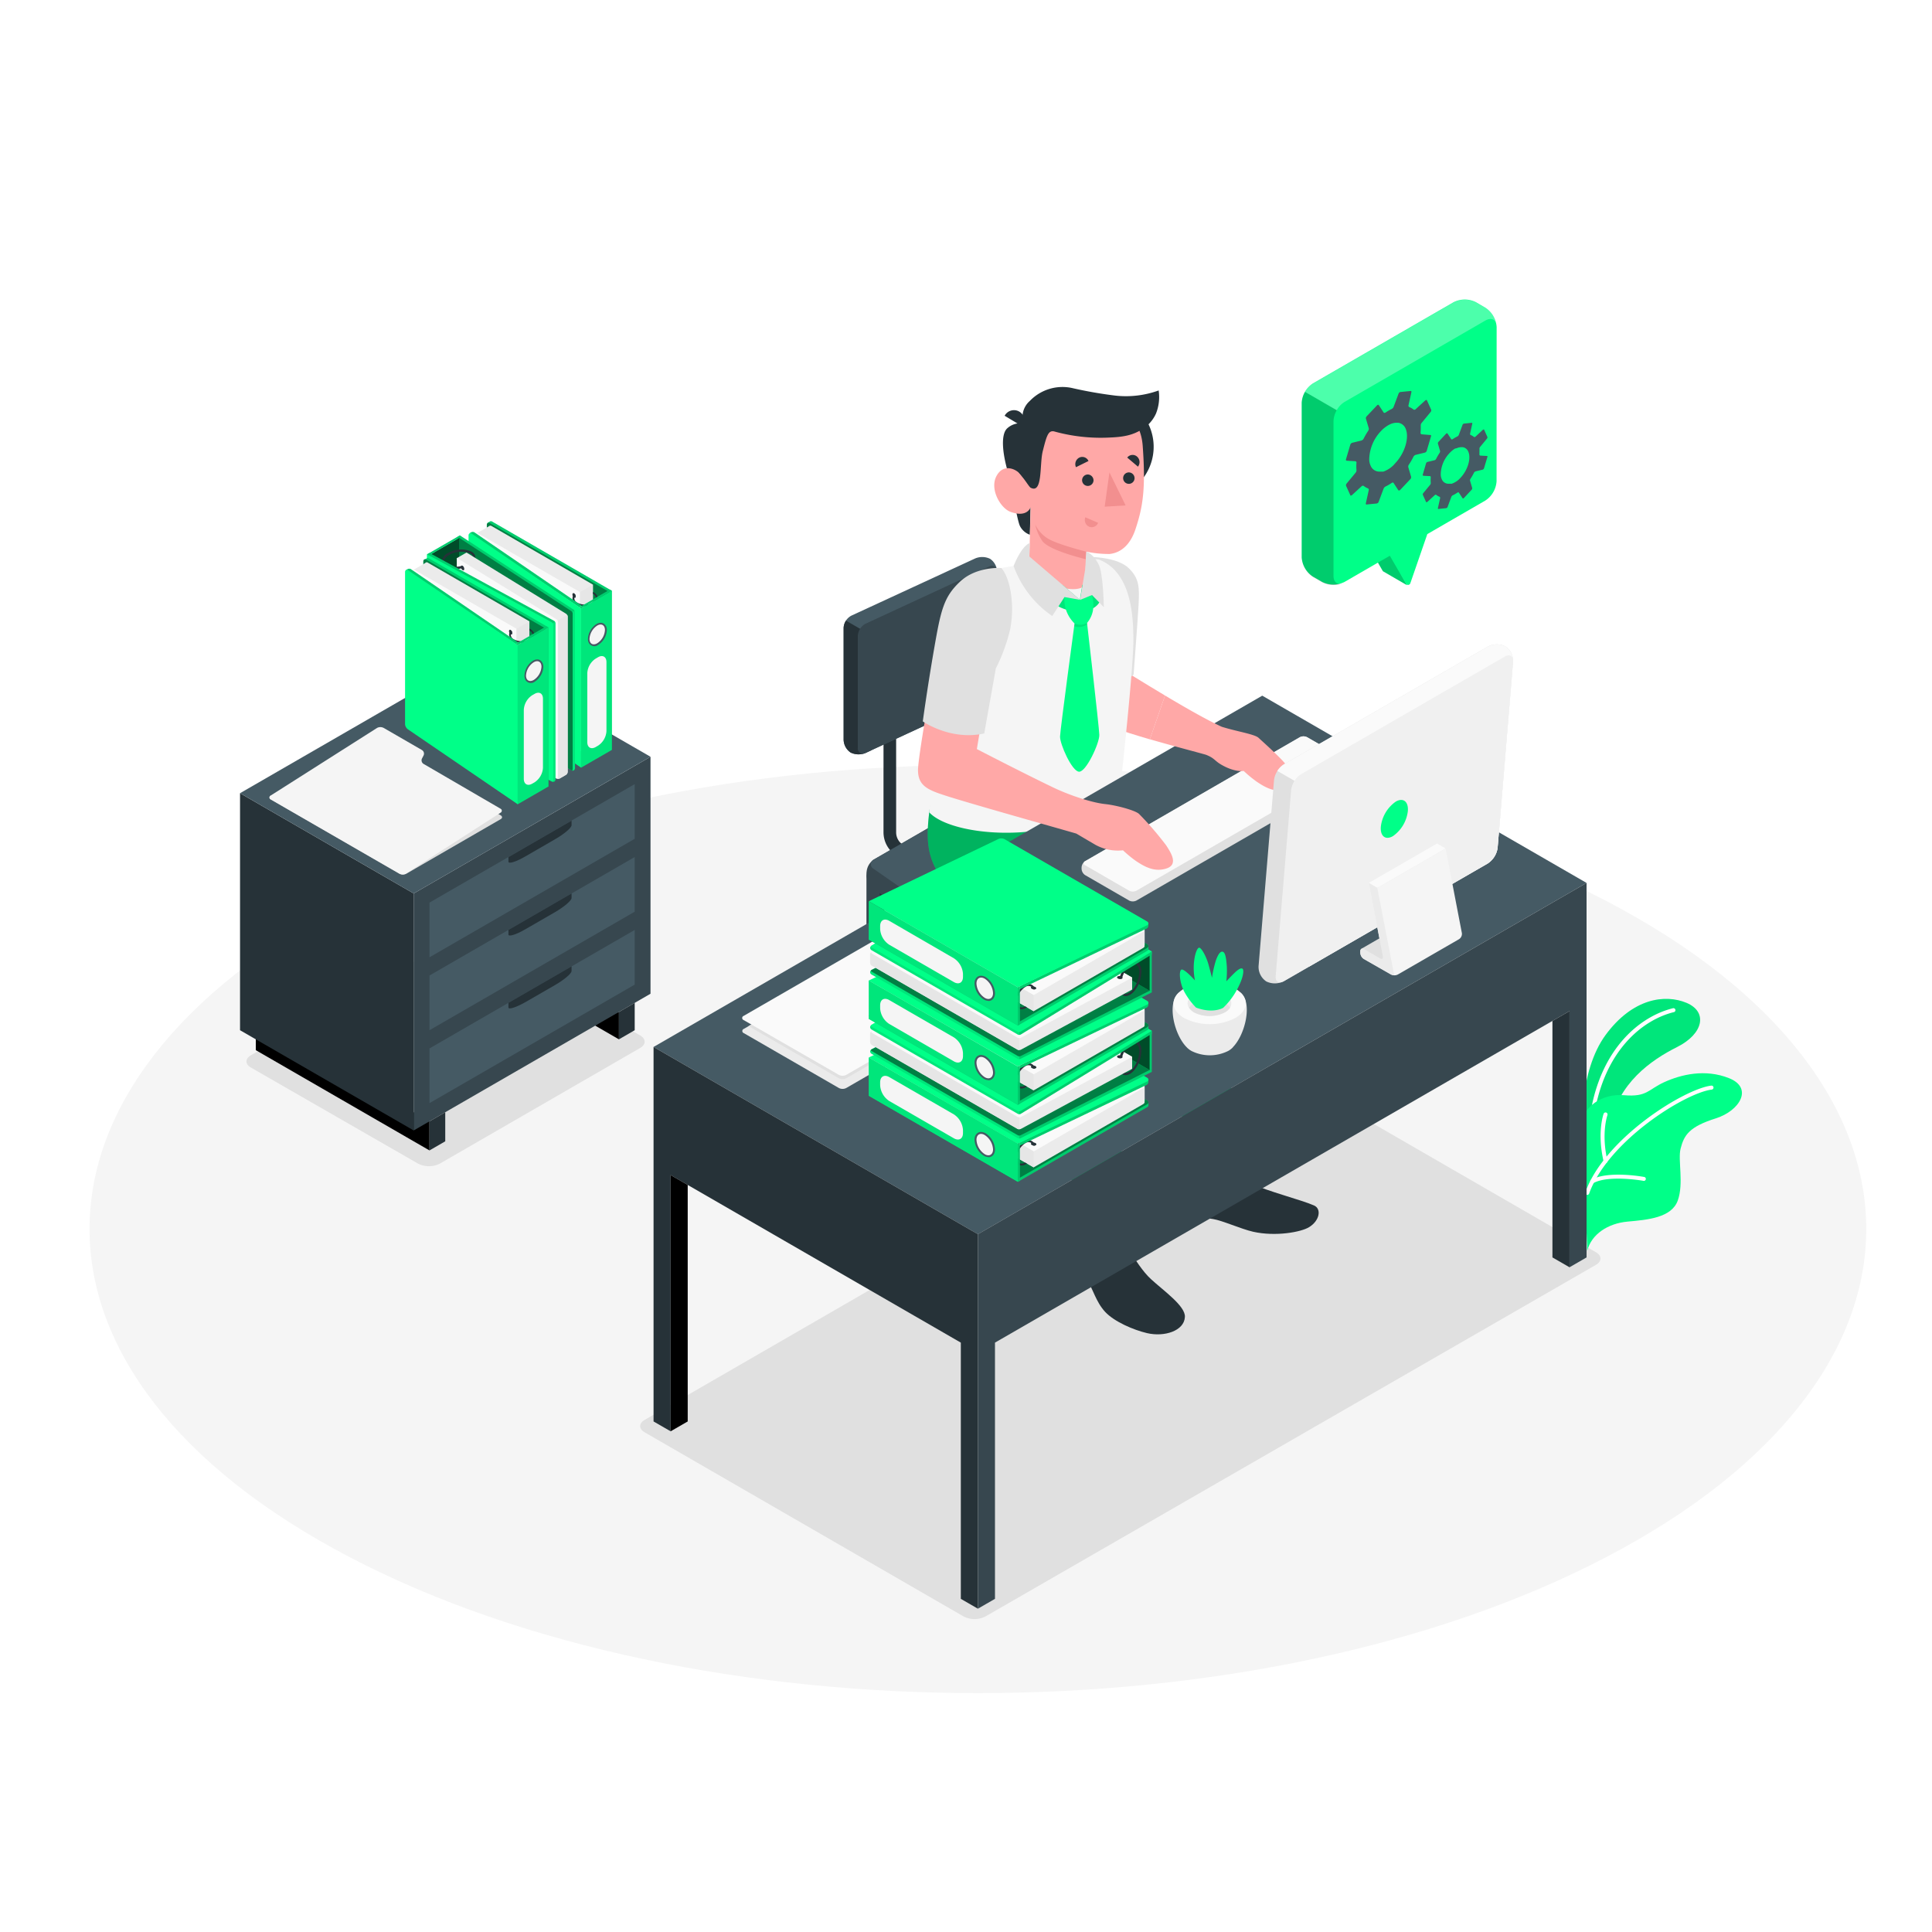 <svg class="animated" id="freepik_stories-working" xmlns="http://www.w3.org/2000/svg" viewBox="0 0 500 500" version="1.1" xmlns:xlink="http://www.w3.org/1999/xlink" xmlns:svgjs="http://svgjs.com/svgjs"><style>svg#freepik_stories-working:not(.animated) .animable {opacity: 0;}svg#freepik_stories-working.animated #freepik--Plants--inject-1--inject-3 {animation: 1s 1 forwards cubic-bezier(.36,-0.01,.5,1.38) fadeIn;animation-delay: 0s;}svg#freepik_stories-working.animated #freepik--Cabinet--inject-1--inject-3 {animation: 1.6s 1 forwards cubic-bezier(.36,-0.01,.5,1.38) fadeIn;animation-delay: 0s;}svg#freepik_stories-working.animated #freepik--speech-bubble--inject-1--inject-3 {animation: 1.6s 1 forwards cubic-bezier(.36,-0.01,.5,1.38) fadeIn,1.5s Infinite  linear floating;animation-delay: 0s,1.6s;}            @keyframes fadeIn {                0% {                    opacity: 0;                }                100% {                    opacity: 1;                }            }                    @keyframes floating {                0% {                    opacity: 1;                    transform: translateY(0px);                }                50% {                    transform: translateY(-10px);                }                100% {                    opacity: 1;                    transform: translateY(0px);                }            }        </style><g id="freepik--Floor--inject-1--inject-3" style="transform-origin: 253.08px 318.077px 0px;" class="animable"><path id="freepik--floor--inject-1--inject-3" d="M90.51,403c89.78,46.9,235.35,46.9,325.14,0s89.78-123,0-169.86-235.36-46.9-325.14,0S.72,356.07,90.51,403Z" style="fill: rgb(245, 245, 245); transform-origin: 253.08px 318.077px 0px;" class="animable"></path></g><g id="freepik--Shadows--inject-1--inject-3" style="transform-origin: 238.993px 330.75px 0px;" class="animable"><path id="freepik--Shadow--inject-1--inject-3" d="M166.85,370.69l82.53,47.65a6.25,6.25,0,0,0,5.65,0l158-91c1.56-.9,1.56-2.36,0-3.26l-82.7-47.75a6.25,6.25,0,0,0-5.65,0l-157.8,91.11C165.28,368.33,165.28,369.79,166.85,370.69Z" style="fill: rgb(224, 224, 224); transform-origin: 289.938px 347.335px 0px;" class="animable"></path><path id="freepik--shadow--inject-1--inject-3" d="M65,276.32l43.19,24.82a6.25,6.25,0,0,0,5.65,0l51.82-29.92c1.56-.9,1.56-2.36,0-3.26l-42.94-24.8a6.27,6.27,0,0,0-5.66,0L65,273.06C63.38,274,63.38,275.42,65,276.32Z" style="fill: rgb(224, 224, 224); transform-origin: 115.307px 272.15px 0px;" class="animable"></path></g><g id="freepik--Plants--inject-1--inject-3" style="transform-origin: 430.097px 291.098px 0px;" class="animable"><g id="freepik--plants--inject-1--inject-3" style="transform-origin: 430.097px 291.098px 0px;" class="animable"><path d="M409.53,293.66c-.24-.1-1-16.28,6-25.81s15.4-10.63,20.94-8.31,4.4,8-2.42,11.42-15.31,9.38-17.33,20.26Z" style="fill: rgb(0, 255, 136); transform-origin: 424.686px 276.083px 0px;" id="elerbl92kyt5" class="animable"></path><g id="elbxww4hpyv2"><path d="M409.53,293.66c-.24-.1-1-16.28,6-25.81s15.4-10.63,20.94-8.31,4.4,8-2.42,11.42-15.31,9.38-17.33,20.26Z" style="opacity: 0.1; transform-origin: 424.686px 276.083px 0px;" class="animable"></path></g><path d="M412.09,288.91a.52.52,0,0,0,.51-.43c2.61-16.43,12.32-24.48,20.54-26.53a.52.52,0,1,0-.25-1c-8.54,2.13-18.62,10.45-21.32,27.37a.53.53,0,0,0,.44.6Z" style="fill: rgb(255, 255, 255); transform-origin: 422.583px 274.917px 0px;" id="elxjirdobtjr" class="animable"></path><path d="M410.78,323.69c1.06-4.26,5.35-7.08,10.42-7.54,5.26-.47,11.39-1,13-5.44s0-10.47.73-13.42c.91-3.58,2.28-5.71,9.19-7.88,6.2-2,9.63-7.87,3.38-10.37s-12.5-.92-16.75,1-4.45,3.91-10.43,3.4-10.45,3.25-10.82,6.87Z" style="fill: rgb(0, 255, 136); transform-origin: 430.156px 300.721px 0px;" id="elxhxn8dcirig" class="animable"></path><path d="M410.78,309.23a.53.53,0,0,0,.49-.34c4.92-13.71,25-26.11,31.72-26.9a.53.53,0,0,0,.46-.58.51.51,0,0,0-.58-.45c-6.87.81-27.53,13.52-32.58,27.58a.53.53,0,0,0,.32.66A.47.47,0,0,0,410.78,309.23Z" style="fill: rgb(255, 255, 255); transform-origin: 426.859px 295.092px 0px;" id="elb4evw1sbwz" class="animable"></path><path d="M415.49,301l.12,0a.52.52,0,0,0,.39-.62c-1.66-7.14,0-11.74,0-11.79a.51.51,0,0,0-.31-.66.52.52,0,0,0-.67.31c-.07.19-1.74,4.91,0,12.37A.53.53,0,0,0,415.49,301Z" style="fill: rgb(255, 255, 255); transform-origin: 415.132px 294.449px 0px;" id="el7ukoyabu5ki" class="animable"></path><path d="M412.09,306.26a.5.5,0,0,0,.24-.06c4-2.2,12.8-.63,12.89-.62a.52.52,0,1,0,.19-1c-.38-.07-9.21-1.64-13.57.72a.52.52,0,0,0-.21.71A.52.52,0,0,0,412.09,306.26Z" style="fill: rgb(255, 255, 255); transform-origin: 418.752px 305.132px 0px;" id="elhywzbxdgumu" class="animable"></path></g></g><g id="freepik--Cabinet--inject-1--inject-3" style="transform-origin: 115.235px 216.311px 0px;" class="animable"><g id="freepik--cabinet--inject-1--inject-3" style="transform-origin: 115.235px 216.311px 0px;" class="animable"><polygon points="160.18 268.98 152.01 264.26 160.18 261.9 160.18 268.98" id="elr5b1tqv1byb" style="transform-origin: 156.095px 265.44px 0px;" class="animable"></polygon><polygon points="111.15 290.21 111.15 297.73 66.2 271.78 66.2 264.26 111.15 290.21" id="el6m1iu7e9oxc" style="transform-origin: 88.675px 280.995px 0px;" class="animable"></polygon><polygon points="62.12 205.28 107.06 231.23 107.06 292.56 62.12 266.62 62.12 205.28" style="fill: rgb(38, 50, 56); transform-origin: 84.59px 248.92px 0px;" id="elu8ptndwb4j8" class="animable"></polygon><polygon points="107.06 231.23 168.35 195.85 168.35 257.18 107.06 292.56 107.06 231.23" style="fill: rgb(55, 71, 79); transform-origin: 137.705px 244.205px 0px;" id="elcd465o3a11b" class="animable"></polygon><polygon points="168.35 195.85 123.41 169.9 62.12 205.28 107.06 231.23 168.35 195.85" style="fill: rgb(69, 90, 100); transform-origin: 115.235px 200.565px 0px;" id="elxhndbgblcf" class="animable"></polygon><polygon points="111.15 233.59 164.26 202.93 164.26 217.08 111.15 247.75 111.15 233.59" style="fill: rgb(69, 90, 100); transform-origin: 137.705px 225.34px 0px;" id="el8tius3rb77t" class="animable"></polygon><g style="mix-blend-mode: multiply; transform-origin: 139.75px 217.821px 0px;" id="eldavloos8lfg" class="animable"><path d="M131.58,223c0,.65,1.95.05,4.35-1.34l7.63-4.41c2.41-1.38,4.36-3,4.36-3.69v-1.18l-16.34,9.44Z" style="fill: rgb(38, 50, 56); transform-origin: 139.75px 217.821px 0px;" id="elvxzarh8ml8" class="animable"></path></g><polygon points="111.15 252.46 164.26 221.8 164.26 235.95 111.15 266.62 111.15 252.46" style="fill: rgb(69, 90, 100); transform-origin: 137.705px 244.21px 0px;" id="elzxwia94g1p" class="animable"></polygon><g style="mix-blend-mode: multiply; transform-origin: 139.75px 236.671px 0px;" id="el2w5ryujj99y" class="animable"><path d="M131.58,241.85c0,.65,1.95.05,4.35-1.34l7.63-4.4c2.41-1.39,4.36-3.05,4.36-3.7v-1.18l-16.34,9.44Z" style="fill: rgb(38, 50, 56); transform-origin: 139.75px 236.671px 0px;" id="elbu77tltu0u" class="animable"></path></g><polygon points="111.15 271.33 164.26 240.67 164.26 254.82 111.15 285.49 111.15 271.33" style="fill: rgb(69, 90, 100); transform-origin: 137.705px 263.08px 0px;" id="eltdqy6vcoo8m" class="animable"></polygon><g style="mix-blend-mode: multiply; transform-origin: 139.75px 255.537px 0px;" id="eloxwhfja97ds" class="animable"><path d="M131.58,260.72c0,.65,1.95,0,4.35-1.34l7.63-4.4c2.41-1.39,4.36-3,4.36-3.7V250.1l-16.34,9.44Z" style="fill: rgb(38, 50, 56); transform-origin: 139.75px 255.537px 0px;" id="el49ktnv24lrx" class="animable"></path></g><polygon points="111.15 297.73 115.23 295.37 115.23 287.85 111.15 290.21 111.15 297.73" style="fill: rgb(38, 50, 56); transform-origin: 113.19px 292.79px 0px;" id="elz8ulf65lwu8" class="animable"></polygon><polygon points="160.18 268.98 164.26 266.62 164.26 259.54 160.18 261.9 160.18 268.98" style="fill: rgb(38, 50, 56); transform-origin: 162.22px 264.26px 0px;" id="el1aps5byjih2" class="animable"></polygon><path d="M105.14,226.13,129.57,212c.48-.27.48-.72,0-1L96.06,191.92a1.94,1.94,0,0,0-1.74,0l-24.21,14c-.49.27-.49.72,0,1l33.28,19.22A1.93,1.93,0,0,0,105.14,226.13Z" style="fill: rgb(224, 224, 224); transform-origin: 99.836px 209.029px 0px;" id="elgdl96rmei8k" class="animable"></path><path d="M70.08,205.87l27.5-17.48a1.84,1.84,0,0,1,1.72,0l9.9,5.72a1.08,1.08,0,0,1,.42,1.4l-.41.79a1.08,1.08,0,0,0,.41,1.4l19.95,11.61a.57.57,0,0,1,0,1l-24.49,15.77a1.81,1.81,0,0,1-1.72,0L70.11,206.91A.56.56,0,0,1,70.08,205.87Z" style="fill: rgb(245, 245, 245); transform-origin: 99.804px 207.237px 0px;" id="el7p4xin2hg4h" class="animable"></path><path d="M127.39,135a.56.56,0,0,0-.56-.06l-.62.36.38,39.51a1.79,1.79,0,0,0,.8,1.39l30.93,17.86V152.88Z" style="fill: rgb(0, 255, 136); transform-origin: 142.265px 164.476px 0px;" id="eli20t8jdf0a" class="animable"></path><g id="el6xt5m65dx8f"><path d="M127.39,135a.56.56,0,0,0-.56-.06l-.62.36.38,39.51a1.79,1.79,0,0,0,.8,1.39l30.93,17.86V152.88Z" style="opacity: 0.2; transform-origin: 142.265px 164.476px 0px;" class="animable"></path></g><path d="M126.79,135.37c-.44-.25-.8,0-.8.47v39.35a1.79,1.79,0,0,0,.8,1.39l30.93,17.85V153.22Z" style="fill: rgb(0, 255, 136); transform-origin: 141.855px 164.851px 0px;" id="el0zhszs4diuyl" class="animable"></path><g id="elnh1zt5umyw"><path d="M126.79,135.37c-.44-.25-.8,0-.8.47v39.35a1.79,1.79,0,0,0,.8,1.39l30.93,17.85V153.22Z" style="opacity: 0.5; transform-origin: 141.855px 164.851px 0px;" class="animable"></path></g><path d="M150.12,190.6l-22.89-13.22a1.79,1.79,0,0,1-.8-1.39v-36.3l-3-1.71,3.06-1.76.06,0c.13-.2.38-.25.68-.08l26.21,15.15,0,41.21-3.34,1.92Z" style="fill: rgb(235, 235, 235); transform-origin: 138.435px 165.229px 0px;" id="el4xkke470j0x" class="animable"></path><path d="M123.89,138.1c-.44-.25-.8,0-.8.46v39.36a1.76,1.76,0,0,0,.8,1.38l26.23,15.15V153.24Z" style="fill: rgb(250, 250, 250); transform-origin: 136.605px 166.226px 0px;" id="elth1z1o07g39" class="animable"></path><polygon points="150.11 153.24 153.44 151.32 153.46 192.53 150.12 194.45 150.11 153.24" style="fill: rgb(230, 230, 230); transform-origin: 151.785px 172.885px 0px;" id="elyg748xd8jwg" class="animable"></polygon><path d="M149,154.36a1.07,1.07,0,0,0-.06-.3,1,1,0,0,0-.25-.41.4.4,0,0,0-.12-.1c-.23-.14-.43,0-.42.32a.9.9,0,0,0,.1.42.85.85,0,0,0,.32.39s0,0,.06,0C148.86,154.8,149,154.66,149,154.36Z" style="fill: rgb(38, 50, 56); transform-origin: 148.575px 154.109px 0px;" id="elpushqbzdc18" class="animable"></path><path d="M153.65,156.36a2.15,2.15,0,0,0,.95-1,1.46,1.46,0,0,0-.1-1.27h0a2.22,2.22,0,0,0-.84-.79l-.21-.12v.53a1.21,1.21,0,0,1,0,2.28,4.42,4.42,0,0,1-4,0,1.3,1.3,0,0,1-.81-1.25,1,1,0,0,1,.31-.65,1,1,0,0,0-.25-.41,1.75,1.75,0,0,0-.44.64,1.41,1.41,0,0,0,.11,1.26,2.22,2.22,0,0,0,.85.81A4.85,4.85,0,0,0,153.65,156.36Z" style="fill: rgb(38, 50, 56); transform-origin: 151.43px 155.045px 0px;" id="elo7og3nrb5m" class="animable"></path><path d="M149.92,157.18,121.5,138l.44-.25a.93.93,0,0,1,.8,0l27.79,19Z" style="fill: rgb(0, 255, 136); transform-origin: 136.015px 147.42px 0px;" id="els2ihois4xfp" class="animable"></path><g id="eltteg4ws5exa"><path d="M149.92,157.18,121.5,138l.44-.25a.93.93,0,0,1,.8,0l27.79,19Z" style="opacity: 0.2; transform-origin: 136.015px 147.42px 0px;" class="animable"></path></g><path d="M122.06,138.1c-.44-.25-.8,0-.8.47v39.35a1.74,1.74,0,0,0,.81,1.38l28.32,19.37V157.46Z" style="fill: rgb(0, 255, 136); transform-origin: 135.825px 168.336px 0px;" id="elyrgtxv8ys" class="animable"></path><polygon points="158.31 152.88 158.32 194.09 150.38 198.67 150.38 157.45 158.31 152.88" style="fill: rgb(0, 255, 136); transform-origin: 154.35px 175.775px 0px;" id="elmq3lthlg3q" class="animable"></polygon><g id="elgvps8f473z"><polygon points="158.31 152.88 158.32 194.09 150.38 198.67 150.38 157.45 158.31 152.88" style="opacity: 0.1; transform-origin: 154.35px 175.775px 0px;" class="animable"></polygon></g><path d="M156.73,161.92a1.42,1.42,0,0,0-1-.73,2.12,2.12,0,0,0-1.36.31,4.85,4.85,0,0,0-2.21,3.84,2.22,2.22,0,0,0,.27,1.13,1.63,1.63,0,0,0,2.4.41,4.82,4.82,0,0,0,2.22-3.83,2.45,2.45,0,0,0-.27-1.13Z" style="fill: rgb(69, 90, 100); transform-origin: 154.604px 164.207px 0px;" id="elqio2m0ftai" class="animable"></path><path d="M154.56,161.9c1.09-.63,2-.12,2,1.15a4.36,4.36,0,0,1-2,3.43c-1.09.64-2,.12-2-1.14A4.41,4.41,0,0,1,154.56,161.9Z" style="fill: rgb(245, 245, 245); transform-origin: 154.56px 164.192px 0px;" id="el6ezftubruda" class="animable"></path><path d="M154.17,170.44l.6-.35c1.2-.69,2.18-.13,2.18,1.26v17.86a4.81,4.81,0,0,1-2.18,3.77l-.6.35c-1.2.69-2.18.13-2.18-1.26V174.21A4.81,4.81,0,0,1,154.17,170.44Z" style="fill: rgb(245, 245, 245); transform-origin: 154.47px 181.71px 0px;" id="el7viif1rbtds" class="animable"></path><polygon points="157.84 152.6 149.94 157.16 150.38 157.45 158.31 152.88 157.84 152.6" style="fill: rgb(0, 255, 136); transform-origin: 154.125px 155.025px 0px;" id="el0ggr0bd1d4wc" class="animable"></polygon><g id="elropepkhoyra"><polygon points="157.84 152.6 149.94 157.16 150.38 157.45 158.31 152.88 157.84 152.6" style="opacity: 0.2; transform-origin: 154.125px 155.025px 0px;" class="animable"></polygon></g><path d="M148.51,199.37a.76.76,0,0,0,.3-.58v-40.4a.78.78,0,0,0-.35-.61L119,138.55l-.6.35v41.2l29.44,19.24A.71.71,0,0,0,148.51,199.37Z" style="fill: rgb(0, 255, 136); transform-origin: 133.605px 168.995px 0px;" id="eli14po4tdclg" class="animable"></path><g id="elqrld50slt6l"><path d="M148.09,158.39l.6-.35a.83.83,0,0,1,.11.35v40.4a.76.76,0,0,1-.3.58.74.74,0,0,1-.66,0c.19.11.35,0,.35-.2v-40.4A.66.66,0,0,0,148.09,158.39Z" style="opacity: 0.1; transform-origin: 148.32px 178.744px 0px;" class="animable"></path></g><g id="el2v44w9bvtre"><path d="M118.42,138.9l29.42,19.23a.63.63,0,0,1,.25.26.66.66,0,0,1,.11.35v40.4c0,.22-.16.31-.35.2L118.42,180.1Z" style="opacity: 0.5; transform-origin: 133.31px 169.143px 0px;" class="animable"></path></g><g id="elhc3kqv9umzg"><path d="M118.42,138.9l.6-.35,29.43,19.23a.75.75,0,0,1,.24.26l-.6.35a.63.63,0,0,0-.25-.26Z" style="opacity: 0.2; transform-origin: 133.555px 148.47px 0px;" class="animable"></path></g><polygon points="118.9 139.17 118.91 180.38 110.97 184.97 111.05 143.71 118.9 139.17" style="fill: rgb(0, 255, 136); transform-origin: 114.94px 162.07px 0px;" id="elmb43zhmzxok" class="animable"></polygon><g id="elha6wfgx49mt"><polygon points="118.9 139.17 118.91 180.38 110.97 184.97 111.05 143.71 118.9 139.17" style="opacity: 0.7; transform-origin: 114.94px 162.07px 0px;" class="animable"></polygon></g><path d="M144,201.46a1,1,0,0,0,.87,0l1.61-.93a1,1,0,0,0,.43-.75V159.57a1,1,0,0,0-.44-.75L120.73,143l-2.48,1.43v41.21Z" style="fill: rgb(235, 235, 235); transform-origin: 132.58px 172.28px 0px;" id="ellyyvuqnc8y8" class="animable"></path><path d="M118.26,185.62,144,201.46c.24.14.43,0,.43-.25V161a1,1,0,0,0-.44-.76l-25.75-15.84Z" style="fill: rgb(250, 250, 250); transform-origin: 131.335px 172.958px 0px;" id="elu14xaq8kq0d" class="animable"></path><path d="M120.15,147.23a1.07,1.07,0,0,0-.06-.3,1,1,0,0,0-.24-.41l-.13-.1c-.23-.14-.42,0-.42.32a1,1,0,0,0,.1.42.86.86,0,0,0,.33.39s0,0,0,0C120,147.66,120.15,147.53,120.15,147.23Z" style="fill: rgb(38, 50, 56); transform-origin: 119.725px 146.977px 0px;" id="elksdz3i6nbl" class="animable"></path><path d="M144.3,160.58l2.49-1.44a.93.93,0,0,1,.13.44l0,40.2a1,1,0,0,1-.44.75l-1.61.93a.93.93,0,0,1-.75,0c.18.05.31-.06.31-.3V161A.78.78,0,0,0,144.3,160.58Z" style="fill: rgb(230, 230, 230); transform-origin: 145.52px 180.339px 0px;" id="ell1p09rerwc" class="animable"></path><path d="M114.38,145.19a1.75,1.75,0,0,0,1,1.5,6.17,6.17,0,0,0,4.38.31l-.22-.56a5.59,5.59,0,0,1-3.87-.26,1.44,1.44,0,0,1-.57-.53.79.79,0,0,1-.12-.46c0-.55.53-1.16,1.4-1.63a6.22,6.22,0,0,1,5.36-.29,1.46,1.46,0,0,1,.64.66l.64.38v-.05a1.53,1.53,0,0,0-.2-.75,2.08,2.08,0,0,0-.8-.75,6.74,6.74,0,0,0-5.93.28A2.77,2.77,0,0,0,114.38,145.19Z" style="fill: rgb(38, 50, 56); transform-origin: 118.7px 144.734px 0px;" id="elspeqbh1lihp" class="animable"></path><path d="M143.46,202.28a.72.72,0,0,0,.31-.58l0-40.4a.78.78,0,0,0-.35-.61l-32.28-17.58-.6.35v41.2l32.29,17.59A.69.69,0,0,0,143.46,202.28Z" style="fill: rgb(0, 255, 136); transform-origin: 127.155px 172.726px 0px;" id="ellgz60v6sfcm" class="animable"></path><g id="el2kb17kfeh6d"><path d="M143.05,161.3l.6-.34a.74.74,0,0,1,.1.34l0,40.4a.61.61,0,0,1-1,.55c.19.11.35,0,.35-.2v-40.4A.78.78,0,0,0,143.05,161.3Z" style="opacity: 0.1; transform-origin: 143.253px 181.678px 0px;" class="animable"></path></g><path d="M110.52,143.46,142.8,161a.75.75,0,0,1,.35.61v40.4c0,.22-.16.31-.35.2l-32.29-17.59Z" style="fill: rgb(0, 255, 136); transform-origin: 126.83px 172.858px 0px;" id="ely8o2t4kbud9" class="animable"></path><g id="elasktumac1bo"><path d="M110.52,143.46l.6-.35,32.28,17.58a.72.72,0,0,1,.25.27l-.6.34a.78.78,0,0,0-.25-.26Z" style="opacity: 0.2; transform-origin: 127.085px 152.205px 0px;" class="animable"></path></g><polygon points="118.42 138.9 110.53 143.46 111.05 143.71 118.9 139.17 118.42 138.9" style="fill: rgb(0, 255, 136); transform-origin: 114.715px 141.305px 0px;" id="eljzn8azh1kj" class="animable"></polygon><g id="elzra004ba11"><polygon points="118.42 138.9 110.53 143.46 111.05 143.71 118.9 139.17 118.42 138.9" style="opacity: 0.2; transform-origin: 114.715px 141.305px 0px;" class="animable"></polygon></g><path d="M111,144.51a.55.55,0,0,0-.56,0l-.62.35.38,39.52a1.76,1.76,0,0,0,.8,1.38l30.93,17.86V162.36Z" style="fill: rgb(0, 255, 136); transform-origin: 125.875px 174.027px 0px;" id="eljotu3ra73h" class="animable"></path><g id="elb363yemns3a"><path d="M111,144.51a.55.55,0,0,0-.56,0l-.62.35.38,39.52a1.76,1.76,0,0,0,.8,1.38l30.93,17.86V162.36Z" style="opacity: 0.2; transform-origin: 125.875px 174.027px 0px;" class="animable"></path></g><path d="M110.36,144.86c-.44-.26-.8-.05-.8.46v39.35a1.77,1.77,0,0,0,.8,1.39l30.93,17.86V162.71Z" style="fill: rgb(0, 255, 136); transform-origin: 125.425px 174.334px 0px;" id="eloh557u08jzf" class="animable"></path><g id="elh7cz9gmyktu"><path d="M110.36,144.86c-.44-.26-.8-.05-.8.46v39.35a1.77,1.77,0,0,0,.8,1.39l30.93,17.86V162.71Z" style="opacity: 0.5; transform-origin: 125.425px 174.334px 0px;" class="animable"></path></g><path d="M133.69,200.09,110.8,186.86a1.76,1.76,0,0,1-.8-1.39V149.18l-3-1.71,3.06-1.77,0,0a.49.49,0,0,1,.69-.07L137,160.8,137,202l-3.34,1.93Z" style="fill: rgb(235, 235, 235); transform-origin: 122px 174.725px 0px;" id="elo5rg2yg6xln" class="animable"></path><path d="M107.46,147.59c-.44-.26-.8-.05-.8.46V187.4a1.79,1.79,0,0,0,.8,1.39l26.23,15.15V162.73Z" style="fill: rgb(250, 250, 250); transform-origin: 120.175px 175.709px 0px;" id="elthn13tg4ymc" class="animable"></path><polygon points="133.68 162.73 137.01 160.8 137.03 202.01 133.69 203.94 133.68 162.73" style="fill: rgb(230, 230, 230); transform-origin: 135.355px 182.37px 0px;" id="elj0iaiyia73e" class="animable"></polygon><path d="M132.59,163.85a1.21,1.21,0,0,0-.06-.31,1,1,0,0,0-.25-.4.29.29,0,0,0-.12-.1c-.23-.14-.43,0-.42.32a.92.92,0,0,0,.1.42.9.9,0,0,0,.32.39l.06,0C132.43,164.28,132.59,164.15,132.59,163.85Z" style="fill: rgb(38, 50, 56); transform-origin: 132.165px 163.597px 0px;" id="elafp0jcao3rh" class="animable"></path><path d="M137.22,165.84a2.1,2.1,0,0,0,.95-1,1.44,1.44,0,0,0-.1-1.26h0a2.15,2.15,0,0,0-.84-.79,1.43,1.43,0,0,0-.21-.12v.52a1.21,1.21,0,0,1,0,2.28,4.38,4.38,0,0,1-4,0,1.3,1.3,0,0,1-.81-1.25,1.06,1.06,0,0,1,.31-.65,1,1,0,0,0-.25-.4,1.68,1.68,0,0,0-.44.64A1.41,1.41,0,0,0,132,165a2.2,2.2,0,0,0,.85.8A4.79,4.79,0,0,0,137.22,165.84Z" style="fill: rgb(38, 50, 56); transform-origin: 135.019px 164.509px 0px;" id="elya6j2vq3x6g" class="animable"></path><path d="M133.49,166.67l-28.42-19.14.44-.25a.87.87,0,0,1,.8,0l27.79,19Z" style="fill: rgb(0, 255, 136); transform-origin: 119.585px 156.926px 0px;" id="eliv9w7dju1lq" class="animable"></path><g id="eld1y3pmom4ti"><path d="M133.49,166.67l-28.42-19.14.44-.25a.87.87,0,0,1,.8,0l27.79,19Z" style="opacity: 0.2; transform-origin: 119.585px 156.926px 0px;" class="animable"></path></g><path d="M105.63,147.59c-.44-.26-.8-.05-.8.46V187.4a1.77,1.77,0,0,0,.8,1.39L134,208.15V166.94Z" style="fill: rgb(0, 255, 136); transform-origin: 119.415px 177.814px 0px;" id="ele5zx5t3h0pu" class="animable"></path><polygon points="141.88 162.36 141.89 203.57 133.95 208.16 133.95 166.94 141.88 162.36" style="fill: rgb(0, 255, 136); transform-origin: 137.92px 185.26px 0px;" id="elw649bq43k6o" class="animable"></polygon><g id="elvwerdsydh6"><polygon points="141.88 162.36 141.89 203.57 133.95 208.16 133.95 166.94 141.88 162.36" style="opacity: 0.1; transform-origin: 137.92px 185.26px 0px;" class="animable"></polygon></g><path d="M140.3,171.4a1.41,1.41,0,0,0-1-.72,2.06,2.06,0,0,0-1.36.31,4.83,4.83,0,0,0-2.21,3.83A2.24,2.24,0,0,0,136,176a1.64,1.64,0,0,0,2.4.41,4.84,4.84,0,0,0,2.22-3.84,2.33,2.33,0,0,0-.28-1.13Z" style="fill: rgb(69, 90, 100); transform-origin: 138.174px 173.713px 0px;" id="elcfxb2241rzk" class="animable"></path><path d="M138.13,171.39c1.09-.63,2-.12,2,1.15a4.36,4.36,0,0,1-2,3.43c-1.09.63-2,.12-2-1.14A4.39,4.39,0,0,1,138.13,171.39Z" style="fill: rgb(245, 245, 245); transform-origin: 138.13px 173.68px 0px;" id="eljsa0kpo7f8n" class="animable"></path><path d="M137.74,179.92l.6-.34c1.2-.7,2.18-.13,2.18,1.25v17.86a4.84,4.84,0,0,1-2.18,3.78l-.6.34c-1.2.7-2.18.13-2.18-1.25V183.7A4.84,4.84,0,0,1,137.74,179.92Z" style="fill: rgb(245, 245, 245); transform-origin: 138.04px 191.195px 0px;" id="elrnmv95bbw7n" class="animable"></path><polygon points="141.41 162.08 133.51 166.64 133.95 166.94 141.88 162.36 141.41 162.08" style="fill: rgb(0, 255, 136); transform-origin: 137.695px 164.51px 0px;" id="el4al6eodbrri" class="animable"></polygon><g id="eltig90ebfgw"><polygon points="141.41 162.08 133.51 166.64 133.95 166.94 141.88 162.36 141.41 162.08" style="opacity: 0.2; transform-origin: 137.695px 164.51px 0px;" class="animable"></polygon></g></g></g><g id="freepik--speech-bubble--inject-1--inject-3" style="transform-origin: 362.1px 114.481px 0px;" class="animable"><path d="M364.12,151.44,360.17,144l3.18-9.17v-5.61l-9.72,5.61v5.62l4.18,7.23a.58.58,0,0,0,.28.26h0Z" style="fill: rgb(0, 255, 136); transform-origin: 358.875px 140.33px 0px;" id="el0qztuf0j6wv" class="animable"></path><g id="el5zvl7o5b2g3"><path d="M364.12,151.44,360.17,144l3.18-9.17v-5.61l-9.72,5.61v5.62l4.18,7.23a.58.58,0,0,0,.28.26h0Z" style="opacity: 0.2; transform-origin: 358.875px 140.33px 0px;" class="animable"></path></g><path d="M387.33,84.63a6.45,6.45,0,0,0-2.92-5L382,78.22a6.44,6.44,0,0,0-5.83,0l-36.38,21a6.45,6.45,0,0,0-2.92,5v40a6.45,6.45,0,0,0,2.92,5l2.37,1.37a6.44,6.44,0,0,0,5.83,0l11.7-6.76,4.17,7.22a.62.62,0,0,0,1.13-.1l4.4-12.73,15-8.67a6.45,6.45,0,0,0,2.92-5Z" style="fill: rgb(0, 255, 136); transform-origin: 362.1px 114.447px 0px;" id="el2j6ffmmjsww" class="animable"></path><g id="elq7d30k2r0us"><path d="M336.91,144.34a6.45,6.45,0,0,0,2.92,5l2.37,1.37a6.54,6.54,0,0,0,5.33.24c-1.37.52-2.42-.26-2.42-1.92V109a6,6,0,0,1,.86-2.87l-8.2-4.73a5.92,5.92,0,0,0-.86,2.87Z" style="opacity: 0.2; transform-origin: 342.22px 126.402px 0px;" class="animable"></path></g><g id="elxvnld3fcob9"><path d="M387.23,83.81c-.34-1.24-1.47-1.63-2.81-.86L348,104a5.71,5.71,0,0,0-2.06,2.18l-8.19-4.74a5.89,5.89,0,0,1,2.05-2.17l36.38-21a6.44,6.44,0,0,1,5.83,0l2.38,1.37A6.43,6.43,0,0,1,387.23,83.81Z" style="fill: rgb(255, 255, 255); opacity: 0.3; transform-origin: 362.49px 91.876px 0px;" class="animable"></path></g><path d="M370.2,112.57h0a.37.37,0,0,0-.15,0L368,112.4a.34.34,0,0,1-.36-.34c0-.33.05-.66.05-1s0-.7,0-1a.93.93,0,0,1,.23-.61l2.33-2.83a.64.64,0,0,0,.14-.58l-1.11-2.46a.14.14,0,0,0-.06-.07h0c-.09,0-.23,0-.36.11l-2.49,2.28a.44.44,0,0,1-.55.09,3.78,3.78,0,0,0-1.06-.62.4.4,0,0,1-.25-.44l.77-3.49a.21.21,0,0,0-.11-.24.34.34,0,0,0-.23,0l-2.44.24a.65.65,0,0,0-.53.37l-1.33,3.55a1.1,1.1,0,0,1-.53.51,11.32,11.32,0,0,0-1.51.88c-.2.13-.43.14-.52,0l-1.25-1.91c-.09-.13-.29-.1-.45.06l-2.68,2.83a.74.74,0,0,0-.21.59l.75,2.52a.88.88,0,0,1-.13.61,22,22,0,0,0-1.24,2.14,1,1,0,0,1-.58.43l-2.29.56a.77.77,0,0,0-.52.43l-1.15,3.88a.27.27,0,0,0,.28.35l2.1.12a.34.34,0,0,1,.35.34,11.27,11.27,0,0,0,0,2,1,1,0,0,1-.22.62l-2.34,2.83a.64.64,0,0,0-.14.58l1.11,2.45a.14.14,0,0,0,.07.08h0l.08,0h0a.48.48,0,0,0,.27-.13l2.49-2.28a.44.44,0,0,1,.55-.09,4,4,0,0,0,1.06.62.39.39,0,0,1,.25.44l-.77,3.49a.22.22,0,0,0,.1.24h0a.34.34,0,0,0,.23,0l2.44-.24a.67.67,0,0,0,.53-.37l1.33-3.55a1.14,1.14,0,0,1,.53-.51,8.14,8.14,0,0,0,.77-.41c.25-.14.49-.3.74-.47s.43-.14.52,0l1.25,1.91.06,0c.1.07.26,0,.39-.11L365,124a.7.7,0,0,0,.2-.59l-.74-2.52a.84.84,0,0,1,.14-.61,19.06,19.06,0,0,0,1.23-2.14,1,1,0,0,1,.58-.43l2.29-.56a.72.72,0,0,0,.52-.43l1.15-3.88A.24.24,0,0,0,370.2,112.57ZM358,122.05l-.13,0-.1,0-.22,0-.25,0H357a2.44,2.44,0,0,1-2.29-1.54,4.1,4.1,0,0,1-.34-1.28,5.53,5.53,0,0,1,0-.71,10.92,10.92,0,0,1,3-6.93,8.43,8.43,0,0,1,1.84-1.5c.21-.12.42-.23.62-.32a3.9,3.9,0,0,1,1.73-.36h.19l.1,0a2.46,2.46,0,0,1,1.92,1.51c1,2.29-.16,6.29-2.65,8.92A6.93,6.93,0,0,1,358,122.05Z" style="fill: rgb(69, 90, 100); transform-origin: 359.364px 115.875px 0px;" id="ellisxju49mfa" class="animable"></path><path d="M384.85,118h0l-.12,0-1.58-.09a.25.25,0,0,1-.27-.25c0-.25,0-.5,0-.74a6.74,6.74,0,0,0,0-.79.76.76,0,0,1,.17-.47l1.78-2.15a.47.47,0,0,0,.1-.44l-.84-1.86-.05-.06h0c-.07,0-.17,0-.27.08L381.86,113a.35.35,0,0,1-.42.07,2.81,2.81,0,0,0-.8-.47.3.3,0,0,1-.19-.33l.58-2.65a.18.18,0,0,0-.08-.19.48.48,0,0,0-.18,0l-1.85.19a.51.51,0,0,0-.4.28l-1,2.69a.87.87,0,0,1-.41.39,8.36,8.36,0,0,0-1.14.66c-.16.11-.33.11-.4,0l-.95-1.44c-.06-.11-.22-.08-.34,0l-2,2.15a.56.56,0,0,0-.16.44l.57,1.92a.67.67,0,0,1-.1.46,15.48,15.48,0,0,0-.94,1.62.72.72,0,0,1-.44.33l-1.74.42a.58.58,0,0,0-.39.32l-.88,3a.21.21,0,0,0,.22.27l1.59.09a.25.25,0,0,1,.27.25,8.71,8.71,0,0,0,0,1.53.7.7,0,0,1-.17.47l-1.77,2.15a.48.48,0,0,0-.11.44l.84,1.86.05.05h.08a.37.37,0,0,0,.21-.09l1.89-1.73a.33.33,0,0,1,.41-.07,3,3,0,0,0,.81.47.3.3,0,0,1,.19.33l-.59,2.65a.18.18,0,0,0,.08.18h0a.29.29,0,0,0,.17,0l1.85-.19a.51.51,0,0,0,.4-.28l1-2.69a.84.84,0,0,1,.4-.39c.2-.09.39-.2.59-.31l.56-.35c.15-.11.33-.12.39,0l.95,1.44a.12.12,0,0,0,.05.05.26.26,0,0,0,.29-.09l2-2.15a.56.56,0,0,0,.16-.44l-.57-1.92a.68.68,0,0,1,.11-.46,13.81,13.81,0,0,0,.93-1.62.75.75,0,0,1,.44-.33l1.74-.42a.55.55,0,0,0,.39-.33l.88-2.94A.19.19,0,0,0,384.85,118Zm-9.28,7.19-.1,0h-.07l-.17,0-.19,0h-.17a1.84,1.84,0,0,1-1.74-1.17,3,3,0,0,1-.26-1,4.58,4.58,0,0,1,0-.53,8.24,8.24,0,0,1,2.3-5.26,6.16,6.16,0,0,1,1.4-1.14A5.06,5.06,0,0,1,377,116a3,3,0,0,1,1.32-.27h.22a1.85,1.85,0,0,1,1.45,1.15c.78,1.73-.12,4.76-2,6.76A5.32,5.32,0,0,1,375.57,125.23Z" style="fill: rgb(69, 90, 100); transform-origin: 376.579px 120.572px 0px;" id="el3yu9qhcyr03" class="animable"></path></g><g id="freepik--characters-and-desk--inject-1--inject-3" style="transform-origin: 289.87px 258.241px 0px;" class="animable"><g id="freepik--Character--inject-1--inject-3" style="transform-origin: 289.87px 258.241px 0px;" class="animable"><path d="M238.39,225.05l-6.16-3.49a7.1,7.1,0,0,1-3.58-6.15V182.87h3.27v32.54a3.79,3.79,0,0,0,1.92,3.31l6.16,3.5Z" style="fill: rgb(38, 50, 56); transform-origin: 234.325px 203.96px 0px;" id="eli0ybsx3dg4s" class="animable"></path><path d="M220.14,194.75a4.14,4.14,0,0,1-1.81-3.27v-29a3.79,3.79,0,0,1,2-3.15l32.08-14.82a4.7,4.7,0,0,1,3.82.11,4.14,4.14,0,0,1,1.81,3.27v29a3.79,3.79,0,0,1-2,3.15L224,194.86A4.7,4.7,0,0,1,220.14,194.75Z" style="fill: rgb(69, 90, 100); transform-origin: 238.185px 169.689px 0px;" id="eloz1p92msdj" class="animable"></path><path d="M225.55,164.44l-6.61-3.82a3.61,3.61,0,0,0-.61,1.87v29a4.14,4.14,0,0,0,1.81,3.27,4.7,4.7,0,0,0,3.82.11l1.59-.74Z" style="fill: rgb(38, 50, 56); transform-origin: 221.94px 177.921px 0px;" id="el9obdjiut2ki" class="animable"></path><path d="M224,161.42,256,146.61a1.31,1.31,0,0,1,2,1.29v29a3.79,3.79,0,0,1-2,3.15L224,194.86a1.32,1.32,0,0,1-2-1.29v-29A3.81,3.81,0,0,1,224,161.42Z" style="fill: rgb(55, 71, 79); transform-origin: 240.001px 170.73px 0px;" id="elnbxxg0zapjr" class="animable"></path><path d="M231,226.92v54.42a1.61,1.61,0,0,1-.72,1.26l-1.94,1.12a1.61,1.61,0,0,1-1.45,0L225,282.6a1.61,1.61,0,0,1-.72-1.26V226.92a2.44,2.44,0,0,1,2.44-2.44h1.88A2.44,2.44,0,0,1,231,226.92Z" style="fill: rgb(38, 50, 56); transform-origin: 227.64px 254.186px 0px;" id="el6plwfukjnll" class="animable"></path><path d="M226,224.48h0a1.69,1.69,0,0,1,1.69,1.69V283.4c0,.4-.28.57-.63.37L225,282.58a1.54,1.54,0,0,1-.69-1.2V226.17A1.69,1.69,0,0,1,226,224.48Z" style="fill: rgb(55, 71, 79); transform-origin: 226px 254.167px 0px;" id="elo1txpnocifd" class="animable"></path><path d="M267.68,246v56a1.59,1.59,0,0,1-.72,1.25L265,304.43a1.61,1.61,0,0,1-1.45,0l-1.94-1.12a1.59,1.59,0,0,1-.72-1.25V246a.84.84,0,0,1,.83-.84h5.11A.84.84,0,0,1,267.68,246Z" style="fill: rgb(38, 50, 56); transform-origin: 264.285px 274.881px 0px;" id="elmuu6jlvjesl" class="animable"></path><path d="M261.74,245.19h1.72a.84.84,0,0,1,.83.84v58c0,.46-.32.64-.72.41l-1.94-1.12a1.59,1.59,0,0,1-.72-1.25V246A.84.84,0,0,1,261.74,245.19Z" style="fill: rgb(55, 71, 79); transform-origin: 262.6px 274.865px 0px;" id="elgu7lilkqw85" class="animable"></path><path d="M224.27,225.76v.75a4.85,4.85,0,0,0,1.8,3.52l36.42,25.4a3.74,3.74,0,0,0,3.73.19L312,229.16a4.22,4.22,0,0,0,1.93-3.33v-.77a3.78,3.78,0,0,0-2-3.16L266.89,201a4.84,4.84,0,0,0-3.94.18l-36.76,21.24A4.27,4.27,0,0,0,224.27,225.76Z" style="fill: rgb(55, 71, 79); transform-origin: 269.1px 228.347px 0px;" id="elp06b7tkp2d" class="animable"></path><path d="M226.19,222.42,263,201.18a4.84,4.84,0,0,1,3.94-.18L312,221.9c1.12.52,1.16,1.43.09,2L266.22,250.4a3.72,3.72,0,0,1-3.73-.19l-36.42-25.37A1.34,1.34,0,0,1,226.19,222.42Z" style="fill: rgb(69, 90, 100); transform-origin: 269.114px 225.739px 0px;" id="el84wtzy8fgav" class="animable"></path><g id="freepik--Boy--inject-1--inject-3" style="transform-origin: 290.685px 222.739px 0px;" class="animable"><g id="elgzkgdicwmh"><rect x="278.83" y="307.12" width="9.46" height="16.2" style="fill: rgb(255, 168, 167); transform-origin: 283.56px 315.22px 0px; transform: rotate(180deg);" class="animable"></rect></g><polygon points="306.24 303.18 315.7 303.5 316.18 286.35 306.72 286.03 306.24 303.18" style="fill: rgb(255, 168, 167); transform-origin: 311.21px 294.765px 0px;" id="el0hawd8ksj57" class="animable"></polygon><path d="M288.3,319.07v-1.68c1,.43,5.46,9.9,9.54,13.62,3.25,3,9,7,8.81,9.82-.18,3.62-5.34,5.23-9.8,4.18-3.48-.82-8.45-2.93-10.84-5.5s-3.16-6-4.4-7.65-4.12-3.56-4.79-5.51c-.37-1.07.07-3.42.59-5.4.47-1.82,1-3.82,1.61-3.65v1.12c.75.83,2.81,1.65,5.14,1.74C285.67,320.22,288.31,320.22,288.3,319.07Z" style="fill: rgb(38, 50, 56); transform-origin: 291.669px 331.308px 0px;" id="elav1fkuo0i9l" class="animable"></path><path d="M315.8,300.58c.49,0,.89.71,2,1.89,1.31,1.41,4.24,2.9,6.35,3.95,3.55,1.78,12.82,4.16,15.94,5.56,1.95.88,1.46,3.91-1.3,5.61-2.06,1.27-8.62,2.49-14.46,1.19-3.18-.72-8-2.92-10.38-3.29-2.6-.41-7.37-.91-9.3-2.24s-1.16-4.18-.61-6.63c.59-2.67,1.45-6.76,2.33-6.58l0,.84c1.14,1.73,6.93,2.43,9.43,1.16Z" style="fill: rgb(38, 50, 56); transform-origin: 322.342px 309.685px 0px;" id="elnds15afqy8c" class="animable"></path><path d="M240.71,208.58c-2.07,14.63.72,17.44,14.62,31.45,7.48,7.53,19.52,18.58,19.52,18.58s-.17,4.67-.27,15.15c-.09,9.22,3.77,39.25,3.77,39.25s6.28,2.64,10.59-.1c0,0,1.95-22.34,3-34,1.43-15.78,2.17-23.69,1.37-27.09-.71-3-14.86-20.85-18.13-25.87l30.07,17.47a102.34,102.34,0,0,0-.88,13.35c.33,12.53,1.87,37.54,1.87,37.54s6.89,3.08,10.3.42c0,0,8.67-54.7,8.67-59.19,0-6.82-29.63-27.18-35.24-31.93-3.2-2.7-6.77-5.59-6.77-5.59Z" style="fill: rgb(0, 255, 136); transform-origin: 282.655px 256.087px 0px;" id="ela8rpa80cv7b" class="animable"></path><g id="el42fhhdbul4"><path d="M240.71,208.58c-2.07,14.63.72,17.44,14.62,31.45,7.48,7.53,19.52,18.58,19.52,18.58s-.17,4.67-.27,15.15c-.09,9.22,3.77,39.25,3.77,39.25s6.28,2.64,10.59-.1c0,0,1.95-22.34,3-34,1.43-15.78,2.17-23.69,1.37-27.09-.71-3-14.86-20.85-18.13-25.87l30.07,17.47a102.34,102.34,0,0,0-.88,13.35c.33,12.53,1.87,37.54,1.87,37.54s6.89,3.08,10.3.42c0,0,8.67-54.7,8.67-59.19,0-6.82-29.63-27.18-35.24-31.93-3.2-2.7-6.77-5.59-6.77-5.59Z" style="opacity: 0.3; transform-origin: 282.655px 256.087px 0px;" class="animable"></path></g><g id="eluwb3jcvtin"><path d="M275.18,226a21.6,21.6,0,0,0,6.87-9.8,48.18,48.18,0,0,1-1.07,7.46c-.81,3.25,24.27,19.81,24.27,19.81Z" style="opacity: 0.1; transform-origin: 290.215px 229.835px 0px;" class="animable"></path></g><path d="M292.6,174.59s1.66-14.92,1.66-20.38c0-5.85-2.47-9.31-10.07-9.48,0,0-5.52,37.76-2.53,40.61,1.64,1.56,8.8,3.91,15.92,6L301.51,180C298.83,178.4,295.87,176.6,292.6,174.59Z" style="fill: rgb(255, 168, 167); transform-origin: 291.141px 168.035px 0px;" id="elb71embjedw" class="animable"></path><path d="M283,144.17s6.28.16,9.07,2.83,2.86,4.95,2.57,9.88-1.27,17.72-1.27,17.72-4.72,4.46-15.32,4Z" style="fill: rgb(224, 224, 224); transform-origin: 286.402px 161.402px 0px;" id="el8622n8k0w8g" class="animable"></path><path d="M252.64,152.66c-2.25,3.38-8.9,20.44-12.17,57.56,6.64,7.22,39.34,8.81,49.5-6.58,0,0,3.42-30.84,3.35-38.21-.05-5.11-.19-17.45-9.13-20.7H272.48L259.13,147A17.06,17.06,0,0,0,252.64,152.66Z" style="fill: rgb(245, 245, 245); transform-origin: 266.896px 180.122px 0px;" id="eld7py0c72ddc" class="animable"></path><path d="M271.7,115a13.44,13.44,0,1,0,14.06-12.79A13.43,13.43,0,0,0,271.7,115Z" style="fill: rgb(38, 50, 56); transform-origin: 285.125px 115.635px 0px;" id="el7u07r2iog1d" class="animable"></path><path d="M261.47,124.11s1.69,10.32,2.48,12a4.64,4.64,0,0,0,2.57,2.28l.19-7.19Z" style="fill: rgb(38, 50, 56); transform-origin: 264.09px 131.25px 0px;" id="el1fykx79ytqh" class="animable"></path><path d="M264.89,109.6a5.05,5.05,0,0,0-4.24,1.27c-1.87,1.74-1.15,7.52.82,13.24l4.07.66Z" style="fill: rgb(38, 50, 56); transform-origin: 262.552px 117.152px 0px;" id="elintnqsgtrqn" class="animable"></path><path d="M266.77,124.83c-.84.45-1.94-1.18-2.9-2.29s-4.21-2.71-6,.69,1.07,8.29,3.63,9.23c4.42,1.62,5.23-1.22,5.23-1.22l-.42,16.2c3.66,4.5,17.68,8.49,14.62.26l.22-4.93a28.46,28.46,0,0,0,6,.6c3.33-.35,5.53-2.86,6.7-6.38,1.88-5.66,2.71-10.27,1.88-21.62-.91-12.43-15.29-13.24-23.29-8.72S266.77,124.83,266.77,124.83Z" style="fill: rgb(255, 168, 167); transform-origin: 276.681px 128.302px 0px;" id="elcmeymuduxpg" class="animable"></path><path d="M266.71,126.21c-.37-.19-1.87-2.69-2.84-3.67-1.36-1.35,1-12.94,1-12.94a5.54,5.54,0,0,1,1.65-5.84,11.7,11.7,0,0,1,11.28-3.26,109.61,109.61,0,0,0,10.83,1.88,24.87,24.87,0,0,0,11.23-1.33,11.5,11.5,0,0,1-.7,6,9.31,9.31,0,0,1-3.86,4.23c-1.92,1.11-3.87,1.78-7.88,1.94a45.1,45.1,0,0,1-14.65-1.58c-1.51-.28-1.91,1.18-2.92,5.18C269,120.28,269.9,127.92,266.71,126.21Z" style="fill: rgb(38, 50, 56); transform-origin: 281.718px 113.304px 0px;" id="elwth17nnmp1h" class="animable"></path><path d="M264.86,110.51,260,107.6a2.74,2.74,0,0,1,3.82-1.06A3,3,0,0,1,264.86,110.51Z" style="fill: rgb(38, 50, 56); transform-origin: 262.612px 108.331px 0px;" id="eljjz9jg5s4q" class="animable"></path><path d="M281.13,142.77s-7.3-1.83-9.81-3.32a8.49,8.49,0,0,1-3.39-3.69,11.59,11.59,0,0,0,1.83,4.25c1.76,2.5,11.28,4.72,11.28,4.72Z" style="fill: rgb(242, 143, 143); transform-origin: 274.53px 140.245px 0px;" id="eloftt5zzugh" class="animable"></path><path d="M283,124.41a1.48,1.48,0,1,1-1.41-1.61A1.53,1.53,0,0,1,283,124.41Z" style="fill: rgb(38, 50, 56); transform-origin: 281.524px 124.279px 0px;" id="elomj0jalf4to" class="animable"></path><path d="M281.7,119.31l-3.24,1.6a1.9,1.9,0,0,1,.86-2.48A1.75,1.75,0,0,1,281.7,119.31Z" style="fill: rgb(38, 50, 56); transform-origin: 279.994px 119.58px 0px;" id="eliog9graqqrl" class="animable"></path><path d="M280.88,133.87l3.31,1.43a1.77,1.77,0,0,1-2.34,1A1.9,1.9,0,0,1,280.88,133.87Z" style="fill: rgb(242, 143, 143); transform-origin: 282.467px 135.154px 0px;" id="elftxb8tn6u6i" class="animable"></path><path d="M294.5,120.77l-2.77-2.35a1.74,1.74,0,0,1,2.52-.27A1.9,1.9,0,0,1,294.5,120.77Z" style="fill: rgb(38, 50, 56); transform-origin: 293.32px 119.25px 0px;" id="elagp67u876qs" class="animable"></path><path d="M293.62,123.87a1.48,1.48,0,1,1-1.4-1.61A1.5,1.5,0,0,1,293.62,123.87Z" style="fill: rgb(38, 50, 56); transform-origin: 292.145px 123.738px 0px;" id="elp4wtlr42vb" class="animable"></path><polygon points="287.12 122.25 285.89 131.13 291.31 130.8 287.12 122.25" style="fill: rgb(242, 143, 143); transform-origin: 288.6px 126.69px 0px;" id="elip002uus0jh" class="animable"></polygon></g><polygon points="253.08 319.41 169.14 270.95 326.67 180.04 410.6 228.5 253.08 319.41" style="fill: rgb(69, 90, 100); transform-origin: 289.87px 249.725px 0px;" id="elgqm882emiz" class="animable"></polygon><polygon points="169.14 270.95 169.14 367.87 173.56 370.42 173.56 304.11 248.66 347.47 248.66 413.78 253.08 416.33 253.08 319.41 169.14 270.95" style="fill: rgb(38, 50, 56); transform-origin: 211.11px 343.64px 0px;" id="el9y75lpqhjxe" class="animable"></polygon><polygon points="173.56 370.42 177.98 367.87 177.98 306.66 173.56 304.11 173.56 370.42" id="el4u1ent8maf9" style="transform-origin: 175.77px 337.265px 0px;" class="animable"></polygon><polygon points="253.08 416.33 257.5 413.78 257.5 347.47 406.19 261.66 406.19 327.97 410.6 325.42 410.6 228.5 253.08 319.41 253.08 416.33" style="fill: rgb(55, 71, 79); transform-origin: 331.84px 322.415px 0px;" id="elscfh5fk5t6" class="animable"></polygon><polygon points="406.19 327.97 401.77 325.42 401.77 264.21 406.19 261.66 406.19 327.97" style="fill: rgb(38, 50, 56); transform-origin: 403.98px 294.815px 0px;" id="eluhvtirma2n8" class="animable"></polygon><path d="M252.43,262.27,219,281.58a2.1,2.1,0,0,1-1.89,0l-24.62-14.21a.58.58,0,0,1,0-1.09L225.92,247a2.08,2.08,0,0,1,1.88,0l24.63,14.22A.58.58,0,0,1,252.43,262.27Z" style="fill: rgb(235, 235, 235); transform-origin: 222.436px 264.29px 0px;" id="elvhgdbbuvjd" class="animable"></path><path d="M227.8,247l23.38,13.5L219,279.06a2.1,2.1,0,0,1-1.89,0l-23.38-13.5L225.92,247A2.08,2.08,0,0,1,227.8,247Z" style="fill: rgb(224, 224, 224); transform-origin: 222.455px 263.03px 0px;" id="elgofiyko3ntd" class="animable"></path><path d="M252.43,258.86,219,278.18a2.1,2.1,0,0,1-1.89,0L192.46,264a.58.58,0,0,1,0-1.09l33.46-19.32a2.08,2.08,0,0,1,1.88,0l24.63,14.22A.57.57,0,0,1,252.43,258.86Z" style="fill: rgb(250, 250, 250); transform-origin: 222.428px 260.885px 0px;" id="el1c8c9jfp0z1" class="animable"></path><path d="M279.91,224.86v-.37a2.08,2.08,0,0,1,.94-1.63l55.55-32.07a2.08,2.08,0,0,1,1.88,0l11.37,6.56a2.08,2.08,0,0,1,.94,1.63v.38a2.08,2.08,0,0,1-.94,1.63l-55.54,32.07a2.1,2.1,0,0,1-1.89,0l-11.37-6.57A2.08,2.08,0,0,1,279.91,224.86Z" style="fill: rgb(224, 224, 224); transform-origin: 315.25px 211.925px 0px;" id="el14o9b92n9jq" class="animable"></path><path d="M280.85,223.94l11.37,6.57a2.08,2.08,0,0,0,1.88,0l55.55-32.07a.58.58,0,0,0,0-1.09l-11.37-6.56a2.08,2.08,0,0,0-1.88,0l-55.55,32.07A.57.57,0,0,0,280.85,223.94Z" style="fill: rgb(250, 250, 250); transform-origin: 315.247px 210.65px 0px;" id="elt99nxmriohr" class="animable"></path><path d="M333.08,198.26c-1-1.61-6.31-6.33-7.35-7.3s-5.57-1.63-9.54-2.87c-3.63-1.68-8.39-4.34-14.68-8.09l-3.93,11.32c5.89,1.71,11.77,3.23,14.49,4,2.29.88,2.21,1.56,4.08,2.62,3.46,2,5.72,1.58,5.72,1.58a31.57,31.57,0,0,0,3.27,2.71c2.46,1.68,4.92,3,7.94,2C336.39,203.15,334.06,199.88,333.08,198.26Z" style="fill: rgb(255, 168, 167); transform-origin: 316.187px 192.288px 0px;" id="el48zak4v645t" class="animable"></path><path d="M319.08,271c3.22-3.29,5.12-11.5,2-14.1h-16c-3.14,2.6-1.25,10.8,2,14.09l.09.09a.57.57,0,0,0,.11.11,2.43,2.43,0,0,0,.29.26l.08.06a2.51,2.51,0,0,0,.24.19l.41.26a10.61,10.61,0,0,0,9.6,0h0a4.94,4.94,0,0,0,.42-.27l.23-.17.09-.07.28-.25.13-.13Z" style="fill: rgb(235, 235, 235); transform-origin: 313.072px 265.004px 0px;" id="el0wlewug89tio" class="animable"></path><path d="M306.46,255.85c-3.65,2.1-3.65,5.52,0,7.62a14.58,14.58,0,0,0,13.21,0c3.64-2.1,3.64-5.52,0-7.62A14.58,14.58,0,0,0,306.46,255.85Z" style="fill: rgb(250, 250, 250); transform-origin: 313.061px 259.66px 0px;" id="el6u3gj780p4p" class="animable"></path><path d="M309,257.34c-2.21,1.28-2.21,3.36,0,4.64a8.9,8.9,0,0,0,8,0c2.22-1.28,2.22-3.36,0-4.64A8.9,8.9,0,0,0,309,257.34Z" style="fill: rgb(235, 235, 235); transform-origin: 313.004px 259.66px 0px;" id="elkwm892euwk" class="animable"></path><path d="M317.08,259.54a8.9,8.9,0,0,0-8,0,3.88,3.88,0,0,0-1.33,1.22A3.88,3.88,0,0,0,309,262a8.9,8.9,0,0,0,8,0,3.7,3.7,0,0,0,1.33-1.22A3.7,3.7,0,0,0,317.08,259.54Z" style="fill: rgb(224, 224, 224); transform-origin: 313.04px 260.77px 0px;" id="elg1ppm6a72gp" class="animable"></path><path d="M309.53,260.76a18.27,18.27,0,0,1-2.9-3.86c-1.35-2.38-1.59-5.56-.9-5.95s3.52,2.78,3.52,2.78a17,17,0,0,1-.3-4c.12-2.12.64-4,1.24-4.42s2,2.28,2.54,4.21.93,3.52.93,3.52a30.65,30.65,0,0,1,1-4.45c.71-2,1.34-2.46,1.84-2.26s.82,1.13,1,3.81a26.61,26.61,0,0,1-.12,3.82s1-1.09,2.1-2.16,1.73-1.32,2.08-1.1.44,2-1.44,5.44a19,19,0,0,1-3.55,4.67S314,262.44,309.53,260.76Z" style="fill: rgb(0, 255, 136); transform-origin: 313.558px 253.393px 0px;" id="elh00nik96sgn" class="animable"></path><path d="M296.85,286.55a.61.61,0,0,0,.36-.5v-.77l-37.21-21a1.89,1.89,0,0,0-1.73,0l-33.44,19.3,38.59,22.27Z" style="fill: rgb(0, 255, 136); transform-origin: 261.02px 284.96px 0px;" id="el9qzvzpjv1ed" class="animable"></path><g id="eld537ott4kav"><path d="M296.85,286.55a.61.61,0,0,0,.36-.5v-.77l-37.21-21a1.89,1.89,0,0,0-1.73,0l-33.44,19.3,38.59,22.27Z" style="opacity: 0.2; transform-origin: 261.02px 284.96px 0px;" class="animable"></path></g><path d="M296.85,285.8a.53.53,0,0,0,0-1L260,263.53a1.89,1.89,0,0,0-1.73,0l-33.44,19.3,38.59,22.27Z" style="fill: rgb(0, 255, 136); transform-origin: 261.017px 284.21px 0px;" id="elozttdo4nxwg" class="animable"></path><g id="eln0ccp8cqs0f"><path d="M296.85,285.8a.53.53,0,0,0,0-1L260,263.53a1.89,1.89,0,0,0-1.73,0l-33.44,19.3,38.59,22.27Z" style="opacity: 0.5; transform-origin: 261.017px 284.21px 0px;" class="animable"></path></g><path d="M232.53,277.79l24.75-14.29a2,2,0,0,1,1.74,0l34,19.62,3.22-1.87v3.81l-.06,0c.11.23,0,.49-.29.67l-28.36,16.37-38.59-22.27v-4.16Z" style="fill: rgb(235, 235, 235); transform-origin: 262.59px 282.7px 0px;" id="eltiapfyypwug" class="animable"></path><path d="M295.87,281.61a.53.53,0,0,0,0-1L259,259.34a1.91,1.91,0,0,0-1.74,0l-28.36,16.37L267.51,298Z" style="fill: rgb(250, 250, 250); transform-origin: 262.562px 278.565px 0px;" id="elmoy1o088zk" class="animable"></path><polygon points="267.51 297.97 267.51 302.14 228.92 279.87 228.92 275.71 267.51 297.97" style="fill: rgb(230, 230, 230); transform-origin: 248.215px 288.925px 0px;" id="eljdpej8kj139" class="animable"></polygon><path d="M267.05,296.34a1.1,1.1,0,0,0,.32.11,1,1,0,0,0,.51,0,.44.44,0,0,0,.16-.06c.26-.14.23-.4-.07-.57a1.12,1.12,0,0,0-.45-.13.94.94,0,0,0-.54.09.1.1,0,0,0-.05,0C266.73,296,266.77,296.18,267.05,296.34Z" style="fill: rgb(38, 50, 56); transform-origin: 267.511px 296.083px 0px;" id="elc3hwarkp3t" class="animable"></path><path d="M262.68,299.6a2.25,2.25,0,0,0,.44,1.44,1.55,1.55,0,0,0,1.24.59h0a2.4,2.4,0,0,0,1.2-.36l.22-.13-.49-.28c-1.18.66-2.12.1-2.12-1.26a4.75,4.75,0,0,1,2.14-3.71,1.42,1.42,0,0,1,1.61-.08,1.14,1.14,0,0,1,.44.64,1,1,0,0,0,.51,0,1.79,1.79,0,0,0-.36-.76,1.55,1.55,0,0,0-1.24-.58,2.45,2.45,0,0,0-1.21.37A5.17,5.17,0,0,0,262.68,299.6Z" style="fill: rgb(38, 50, 56); transform-origin: 265.274px 298.37px 0px;" id="elnr8lhyeb2po" class="animable"></path><path d="M263.93,295.67l33.28-16.27V280a1,1,0,0,1-.43.75l-32.85,15.72Z" style="fill: rgb(0, 255, 136); transform-origin: 280.57px 287.935px 0px;" id="elqkrd8v2gipo" class="animable"></path><g id="elpnj71uvliaj"><path d="M263.93,295.67l33.28-16.27V280a1,1,0,0,1-.43.75l-32.85,15.72Z" style="opacity: 0.2; transform-origin: 280.57px 287.935px 0px;" class="animable"></path></g><path d="M296.85,279.9c.48-.28.48-.73,0-1L260,257.63a1.89,1.89,0,0,0-1.73,0l-33.44,16.05L263.42,296Z" style="fill: rgb(0, 255, 136); transform-origin: 261.02px 276.71px 0px;" id="eljmc4xnmytz" class="animable"></path><polygon points="263.42 305.85 224.83 283.58 224.83 273.67 263.42 295.95 263.42 305.85" style="fill: rgb(0, 255, 136); transform-origin: 244.125px 289.76px 0px;" id="eldm3n8pqd4jk" class="animable"></polygon><g id="el9t3q74c06dn"><polygon points="263.42 305.85 224.83 283.58 224.83 273.67 263.42 295.95 263.42 305.85" style="opacity: 0.1; transform-origin: 244.125px 289.76px 0px;" class="animable"></polygon></g><path d="M255.81,299.49a1.58,1.58,0,0,0,1.25-.59,2.33,2.33,0,0,0,.44-1.44,5.27,5.27,0,0,0-2.4-4.15,2.4,2.4,0,0,0-1.21-.36c-1,0-1.68.82-1.68,2a5.24,5.24,0,0,0,2.39,4.15,2.43,2.43,0,0,0,1.21.36Z" style="fill: rgb(69, 90, 100); transform-origin: 254.856px 296.22px 0px;" id="el4af7lii1g5" class="animable"></path><path d="M257,297.46c0,1.37-1,1.92-2.15,1.24a4.76,4.76,0,0,1-2.14-3.72c0-1.36,1-1.92,2.14-1.23A4.77,4.77,0,0,1,257,297.46Z" style="fill: rgb(245, 245, 245); transform-origin: 254.855px 296.223px 0px;" id="el2odx5fv7ipr" class="animable"></path><path d="M249.22,292.48v.75c0,1.5-1.06,2.11-2.36,1.36l-16.72-9.65a5.23,5.23,0,0,1-2.36-4.08v-.75c0-1.5,1.06-2.11,2.36-1.36l16.72,9.65A5.22,5.22,0,0,1,249.22,292.48Z" style="fill: rgb(245, 245, 245); transform-origin: 238.5px 286.67px 0px;" id="elbs76fimddkd" class="animable"></path><polygon points="263.94 305.56 263.94 295.7 263.42 295.95 263.42 305.85 263.94 305.56" style="fill: rgb(0, 255, 136); transform-origin: 263.68px 300.775px 0px;" id="eljhuy99opxm" class="animable"></polygon><g id="el3lg3fc3mg46"><polygon points="263.94 305.56 263.94 295.7 263.42 295.95 263.42 305.85 263.94 305.56" style="opacity: 0.2; transform-origin: 263.68px 300.775px 0px;" class="animable"></polygon></g><path d="M225.19,272.13a.78.78,0,0,0,.37.59l37.85,21.83a.83.83,0,0,0,.75,0l33.91-17.15v-.76l-38.58-22.27-33.93,17.16A.8.8,0,0,0,225.19,272.13Z" style="fill: rgb(0, 255, 136); transform-origin: 261.63px 274.505px 0px;" id="el4wvctdse96" class="animable"></path><g id="ely99qqb8ae9"><path d="M263.78,293.89v.75a.79.79,0,0,1-.38-.09l-37.83-21.82a.8.8,0,0,1-.38-.6.79.79,0,0,1,.38-.6c-.21.12-.21.31,0,.43L263.4,293.8A.69.69,0,0,0,263.78,293.89Z" style="opacity: 0.1; transform-origin: 244.485px 283.085px 0px;" class="animable"></path></g><g id="elgv7pcoc1vt"><path d="M298.07,276.64,264.16,293.8a.71.71,0,0,1-.38.09.69.69,0,0,1-.38-.09L225.57,272c-.21-.12-.21-.31,0-.43l33.93-17.16Z" style="opacity: 0.5; transform-origin: 261.741px 274.151px 0px;" class="animable"></path></g><g id="eldzxcxgl06n"><path d="M298.07,276.64v.76l-33.91,17.15a.71.71,0,0,1-.38.09v-.75a.71.71,0,0,0,.38-.09Z" style="opacity: 0.2; transform-origin: 280.925px 285.64px 0px;" class="animable"></path></g><polygon points="297.56 276.94 258.96 254.68 258.96 244.76 297.56 267.14 297.56 276.94" style="fill: rgb(0, 255, 136); transform-origin: 278.26px 260.85px 0px;" id="elbruqjfldu6g" class="animable"></polygon><g id="elb6hetcc25ak"><polygon points="297.56 276.94 258.96 254.68 258.96 244.76 297.56 267.14 297.56 276.94" style="opacity: 0.7; transform-origin: 278.26px 260.85px 0px;" class="animable"></polygon></g><path d="M225.66,266.79a1.06,1.06,0,0,0-.48.82v2a1,1,0,0,0,.48.81l37.65,21.72a1,1,0,0,0,.94,0L293,276.6v-3.09l-38.58-22.27Z" style="fill: rgb(235, 235, 235); transform-origin: 259.09px 271.749px 0px;" id="elkqpn9d5woch" class="animable"></path><path d="M254.42,251.24l-28.76,15.55a.29.29,0,0,0,0,.55l37.65,21.72a1,1,0,0,0,.94,0L293,273.51Z" style="fill: rgb(250, 250, 250); transform-origin: 259.231px 270.209px 0px;" id="elv5oztia9kqa" class="animable"></path><path d="M289.34,273.76a1.1,1.1,0,0,0,.32.11,1,1,0,0,0,.51,0,.44.44,0,0,0,.16-.06c.26-.14.23-.4-.07-.57a1.12,1.12,0,0,0-.45-.13.94.94,0,0,0-.54.09.1.1,0,0,0,0,0C289,273.38,289.06,273.6,289.34,273.76Z" style="fill: rgb(38, 50, 56); transform-origin: 289.801px 273.503px 0px;" id="el6nnvohwwfhp" class="animable"></path><path d="M263.78,289.16v3.1a1,1,0,0,1-.48-.11l-37.65-21.71a1.07,1.07,0,0,1-.46-.82v-2a1.06,1.06,0,0,1,.35-.73c-.14.14-.1.33.11.46l37.65,21.71A.85.85,0,0,0,263.78,289.16Z" style="fill: rgb(230, 230, 230); transform-origin: 244.485px 279.575px 0px;" id="elafpnmxlpoku" class="animable"></path><path d="M294.37,269.47a1.89,1.89,0,0,0-1.95.11,6.73,6.73,0,0,0-2.66,3.94l.64.1a6.12,6.12,0,0,1,2.34-3.49,1.83,1.83,0,0,1,.81-.25.89.89,0,0,1,.49.14,2.39,2.39,0,0,1,.77,2.19c-.06,2.06-1.23,4.38-2.62,5.18a1.58,1.58,0,0,1-1,.24l-.7.4,0,0a1.58,1.58,0,0,0,.82.22,2.23,2.23,0,0,0,1.13-.34c1.58-.91,2.87-3.42,2.94-5.71A3,3,0,0,0,294.37,269.47Z" style="fill: rgb(38, 50, 56); transform-origin: 292.587px 273.75px 0px;" id="elvw1wax1xusm" class="animable"></path><path d="M225.19,265.83a.8.8,0,0,0,.37.6l37.85,21.83a.83.83,0,0,0,.75,0l33.91-20.73v-.75L259.49,244.5l-33.93,20.74A.78.78,0,0,0,225.19,265.83Z" style="fill: rgb(0, 255, 136); transform-origin: 261.63px 266.425px 0px;" id="elw8x0dd7sni" class="animable"></path><g id="elxtkxnpj9d2"><path d="M263.78,287.59v.75a.92.92,0,0,1-.38-.08l-37.83-21.83a.66.66,0,0,1,0-1.2.23.23,0,0,0,0,.44l37.83,21.84A.79.79,0,0,0,263.78,287.59Z" style="opacity: 0.1; transform-origin: 244.482px 276.785px 0px;" class="animable"></path></g><path d="M298.07,266.78l-33.91,20.73a.81.81,0,0,1-.38.08.79.79,0,0,1-.38-.08l-37.83-21.84a.23.23,0,0,1,0-.44L259.5,244.5Z" style="fill: rgb(0, 255, 136); transform-origin: 261.739px 266.045px 0px;" id="el61l9sedu15y" class="animable"></path><g id="el3n6ocy4cytj"><path d="M298.07,266.78v.75l-33.91,20.73a.81.81,0,0,1-.38.08v-.75a.81.81,0,0,0,.38-.08Z" style="opacity: 0.2; transform-origin: 280.925px 277.56px 0px;" class="animable"></path></g><polygon points="298.07 276.64 298.07 266.79 297.56 267.14 297.56 276.94 298.07 276.64" style="fill: rgb(0, 255, 136); transform-origin: 297.815px 271.865px 0px;" id="elj435b3ion6a" class="animable"></polygon><g id="elfm1jby76kk"><polygon points="298.07 276.64 298.07 266.79 297.56 267.14 297.56 276.94 298.07 276.64" style="opacity: 0.2; transform-origin: 297.815px 271.865px 0px;" class="animable"></polygon></g><path d="M296.85,266.63a.61.61,0,0,0,.36-.5v-.77l-37.21-21a2,2,0,0,0-1.73,0l-33.44,19.31,38.59,22.27Z" style="fill: rgb(0, 255, 136); transform-origin: 261.02px 265.052px 0px;" id="el8lr22mg8oqv" class="animable"></path><g id="elojkypa7timr"><path d="M296.85,266.63a.61.61,0,0,0,.36-.5v-.77l-37.21-21a2,2,0,0,0-1.73,0l-33.44,19.31,38.59,22.27Z" style="opacity: 0.2; transform-origin: 261.02px 265.052px 0px;" class="animable"></path></g><path d="M296.85,265.88c.48-.28.48-.73,0-1L260,243.6a2,2,0,0,0-1.73,0l-33.44,19.31,38.59,22.27Z" style="fill: rgb(0, 255, 136); transform-origin: 261.02px 264.292px 0px;" id="ely06lytfk23" class="animable"></path><g id="ellogu2jbzn6d"><path d="M296.85,265.88c.48-.28.48-.73,0-1L260,243.6a2,2,0,0,0-1.73,0l-33.44,19.31,38.59,22.27Z" style="opacity: 0.5; transform-origin: 261.02px 264.292px 0px;" class="animable"></path></g><path d="M232.53,257.87l24.75-14.29a1.91,1.91,0,0,1,1.74,0l34,19.62,3.22-1.88v3.82l-.06,0a.52.52,0,0,1-.29.68l-28.36,16.36L228.92,260v-4.17Z" style="fill: rgb(235, 235, 235); transform-origin: 262.58px 262.775px 0px;" id="elotk4s8fj0sf" class="animable"></path><path d="M295.87,261.69a.53.53,0,0,0,0-1L259,239.41a2,2,0,0,0-1.74,0l-28.36,16.37,38.59,22.27Z" style="fill: rgb(250, 250, 250); transform-origin: 262.562px 258.63px 0px;" id="eliw5g4qkqam" class="animable"></path><polygon points="267.51 278.05 267.51 282.21 228.92 259.95 228.92 255.78 267.51 278.05" style="fill: rgb(230, 230, 230); transform-origin: 248.215px 268.995px 0px;" id="ell916ulfph3c" class="animable"></polygon><path d="M267.05,276.42a1.1,1.1,0,0,0,.32.11,1,1,0,0,0,.51,0,.44.44,0,0,0,.16-.06c.26-.14.23-.4-.07-.57a1.12,1.12,0,0,0-.45-.13.94.94,0,0,0-.54.09.1.1,0,0,0-.05,0C266.73,276,266.77,276.26,267.05,276.42Z" style="fill: rgb(38, 50, 56); transform-origin: 267.511px 276.163px 0px;" id="ela1c733pic4" class="animable"></path><path d="M262.68,279.68a2.25,2.25,0,0,0,.44,1.44,1.55,1.55,0,0,0,1.24.59h0a2.4,2.4,0,0,0,1.2-.36l.22-.13-.49-.28c-1.18.66-2.12.1-2.12-1.26a4.75,4.75,0,0,1,2.14-3.71,1.42,1.42,0,0,1,1.61-.08,1.14,1.14,0,0,1,.44.64,1,1,0,0,0,.51,0,1.79,1.79,0,0,0-.36-.76,1.55,1.55,0,0,0-1.24-.58,2.43,2.43,0,0,0-1.21.36A5.2,5.2,0,0,0,262.68,279.68Z" style="fill: rgb(38, 50, 56); transform-origin: 265.274px 278.45px 0px;" id="elugf1xpsgt9" class="animable"></path><path d="M263.93,275.74l33.28-16.26V260a1,1,0,0,1-.43.75L263.93,276.5Z" style="fill: rgb(0, 255, 136); transform-origin: 280.57px 267.99px 0px;" id="el2vi4vv8kqa6" class="animable"></path><g id="el3naqkggcrkx"><path d="M263.93,275.74l33.28-16.26V260a1,1,0,0,1-.43.75L263.93,276.5Z" style="opacity: 0.2; transform-origin: 280.57px 267.99px 0px;" class="animable"></path></g><path d="M296.85,260c.48-.27.48-.72,0-1L260,237.7a2,2,0,0,0-1.73,0l-33.44,16.06L263.42,276Z" style="fill: rgb(0, 255, 136); transform-origin: 261.02px 256.752px 0px;" id="ely6lacmlbv7" class="animable"></path><polygon points="263.42 285.93 224.83 263.66 224.83 253.74 263.42 276.03 263.42 285.93" style="fill: rgb(0, 255, 136); transform-origin: 244.125px 269.835px 0px;" id="elm7hv9cdessm" class="animable"></polygon><g id="elcx08izq7dnt"><polygon points="263.42 285.93 224.83 263.66 224.83 253.74 263.42 276.03 263.42 285.93" style="opacity: 0.1; transform-origin: 244.125px 269.835px 0px;" class="animable"></polygon></g><path d="M255.81,279.57a1.58,1.58,0,0,0,1.25-.59,2.33,2.33,0,0,0,.44-1.44,5.27,5.27,0,0,0-2.4-4.15,2.4,2.4,0,0,0-1.21-.36c-1,0-1.68.82-1.68,2a5.24,5.24,0,0,0,2.39,4.15,2.43,2.43,0,0,0,1.21.36Z" style="fill: rgb(69, 90, 100); transform-origin: 254.856px 276.3px 0px;" id="elooyqlf1vlje" class="animable"></path><path d="M257,277.54c0,1.36-1,1.92-2.15,1.23a4.73,4.73,0,0,1-2.14-3.71c0-1.37,1-1.92,2.14-1.24A4.8,4.8,0,0,1,257,277.54Z" style="fill: rgb(245, 245, 245); transform-origin: 254.855px 276.297px 0px;" id="ele0w5y1p9ovc" class="animable"></path><path d="M249.22,272.56v.75c0,1.5-1.06,2.11-2.36,1.36L230.14,265a5.2,5.2,0,0,1-2.36-4.08v-.75c0-1.5,1.06-2.11,2.36-1.35l16.72,9.65A5.22,5.22,0,0,1,249.22,272.56Z" style="fill: rgb(245, 245, 245); transform-origin: 238.5px 266.742px 0px;" id="elcwfzqvi0ch5" class="animable"></path><polygon points="263.94 285.63 263.94 275.77 263.42 276.03 263.42 285.93 263.94 285.63" style="fill: rgb(0, 255, 136); transform-origin: 263.68px 280.85px 0px;" id="elly4ss1iqgmo" class="animable"></polygon><g id="el5u68d0zb2km"><polygon points="263.94 285.63 263.94 275.77 263.42 276.03 263.42 285.93 263.94 285.63" style="opacity: 0.2; transform-origin: 263.68px 280.85px 0px;" class="animable"></polygon></g><path d="M225.19,251.61a.8.8,0,0,0,.37.6L263.41,274a.83.83,0,0,0,.75,0l33.91-17.15v-.76l-38.58-22.27L225.56,251A.8.8,0,0,0,225.19,251.61Z" style="fill: rgb(0, 255, 136); transform-origin: 261.63px 253.955px 0px;" id="elnau339ivux" class="animable"></path><g id="elpfgx2tmiztd"><path d="M263.78,273.38v.75a.92.92,0,0,1-.38-.09l-37.83-21.83a.66.66,0,0,1,0-1.19c-.21.12-.21.31,0,.43l37.83,21.84A.79.79,0,0,0,263.78,273.38Z" style="opacity: 0.1; transform-origin: 244.488px 262.575px 0px;" class="animable"></path></g><g id="elrdc7b957ac"><path d="M298.07,256.13l-33.91,17.16a.82.82,0,0,1-.38.09.79.79,0,0,1-.38-.09l-37.83-21.84c-.21-.12-.21-.31,0-.43l33.93-17.16Z" style="opacity: 0.5; transform-origin: 261.741px 253.62px 0px;" class="animable"></path></g><g id="elmewvjns559"><path d="M298.07,256.13v.76L264.16,274a.71.71,0,0,1-.38.09v-.75a.82.82,0,0,0,.38-.09Z" style="opacity: 0.2; transform-origin: 280.925px 265.11px 0px;" class="animable"></path></g><polygon points="297.56 256.43 258.96 234.17 258.96 224.25 297.56 246.63 297.56 256.43" style="fill: rgb(0, 255, 136); transform-origin: 278.26px 240.34px 0px;" id="elsd6zuabohka" class="animable"></polygon><g id="elbdc9u8s9al5"><polygon points="297.56 256.43 258.96 234.17 258.96 224.25 297.56 246.63 297.56 256.43" style="opacity: 0.7; transform-origin: 278.26px 240.34px 0px;" class="animable"></polygon></g><path d="M225.66,246.28a1.06,1.06,0,0,0-.48.82v2a1.06,1.06,0,0,0,.48.82l37.65,21.72a1,1,0,0,0,.94,0L293,256.09V253l-38.58-22.28Z" style="fill: rgb(235, 235, 235); transform-origin: 259.09px 251.239px 0px;" id="el99h03msi59g" class="animable"></path><path d="M254.42,230.72l-28.76,15.56a.28.28,0,0,0,0,.54l37.65,21.73a1,1,0,0,0,.94,0L293,253Z" style="fill: rgb(250, 250, 250); transform-origin: 259.227px 249.694px 0px;" id="elh3ampwf4ng9" class="animable"></path><path d="M289.34,253.25a1.1,1.1,0,0,0,.32.11,1,1,0,0,0,.51,0,.44.44,0,0,0,.16-.06c.26-.14.23-.4-.07-.57a1.12,1.12,0,0,0-.45-.13.94.94,0,0,0-.54.09.1.1,0,0,0,0,0C289,252.87,289.06,253.09,289.34,253.25Z" style="fill: rgb(38, 50, 56); transform-origin: 289.801px 252.993px 0px;" id="el0kwl3l0jbv1" class="animable"></path><path d="M263.78,268.65v3.1a1,1,0,0,1-.48-.11l-37.65-21.72a1,1,0,0,1-.46-.81v-2a1,1,0,0,1,.35-.73c-.14.14-.1.32.11.45l37.65,21.72A.85.85,0,0,0,263.78,268.65Z" style="fill: rgb(230, 230, 230); transform-origin: 244.485px 259.065px 0px;" id="elx5bj813pr7g" class="animable"></path><path d="M294.37,249a1.89,1.89,0,0,0-1.95.12,6.73,6.73,0,0,0-2.66,3.94l.64.1a6.09,6.09,0,0,1,2.34-3.49,1.71,1.71,0,0,1,.81-.25,1,1,0,0,1,.49.13,2.41,2.41,0,0,1,.77,2.2c-.06,2.06-1.23,4.38-2.62,5.18a1.58,1.58,0,0,1-1,.24l-.7.4,0,0a1.68,1.68,0,0,0,.82.22,2.23,2.23,0,0,0,1.13-.34c1.58-.91,2.87-3.42,2.94-5.71A3,3,0,0,0,294.37,249Z" style="fill: rgb(38, 50, 56); transform-origin: 292.588px 253.287px 0px;" id="eld7mxqjdl3mo" class="animable"></path><path d="M225.19,245.32a.78.78,0,0,0,.37.59l37.85,21.83a.83.83,0,0,0,.75,0L298.07,247v-.76L259.49,224l-33.93,20.73A.8.8,0,0,0,225.19,245.32Z" style="fill: rgb(0, 255, 136); transform-origin: 261.63px 245.915px 0px;" id="elvrg8hdyjij" class="animable"></path><g id="eltdelfy8hkoe"><path d="M263.78,267.08v.75a.79.79,0,0,1-.38-.09l-37.83-21.82a.8.8,0,0,1-.38-.6.79.79,0,0,1,.38-.6c-.21.12-.21.32,0,.43L263.4,267A.69.69,0,0,0,263.78,267.08Z" style="opacity: 0.1; transform-origin: 244.485px 256.275px 0px;" class="animable"></path></g><path d="M298.07,246.26,264.16,267a.71.71,0,0,1-.38.09.69.69,0,0,1-.38-.09l-37.83-21.84c-.21-.11-.21-.31,0-.43L259.5,224Z" style="fill: rgb(0, 255, 136); transform-origin: 261.741px 245.546px 0px;" id="elbx49dysrgrd" class="animable"></path><g id="el31oaj74yc6a"><path d="M298.07,246.26V247l-33.91,20.72a.71.71,0,0,1-.38.09v-.75a.71.71,0,0,0,.38-.09Z" style="opacity: 0.2; transform-origin: 280.925px 257.035px 0px;" class="animable"></path></g><polygon points="298.07 256.13 298.07 246.28 297.56 246.63 297.56 256.43 298.07 256.13" style="fill: rgb(0, 255, 136); transform-origin: 297.815px 251.355px 0px;" id="elgg550sy8u0t" class="animable"></polygon><g id="el7qp9gs7lngk"><polygon points="298.07 256.13 298.07 246.28 297.56 246.63 297.56 256.43 298.07 256.13" style="opacity: 0.2; transform-origin: 297.815px 251.355px 0px;" class="animable"></polygon></g><path d="M296.85,246.11a.59.59,0,0,0,.36-.49v-.77l-37.21-21a2,2,0,0,0-1.73,0l-33.44,19.31,38.59,22.26Z" style="fill: rgb(0, 255, 136); transform-origin: 261.02px 244.537px 0px;" id="elubumcq5bh7" class="animable"></path><g id="elju8yr1jz3kn"><path d="M296.85,246.11a.59.59,0,0,0,.36-.49v-.77l-37.21-21a2,2,0,0,0-1.73,0l-33.44,19.31,38.59,22.26Z" style="opacity: 0.2; transform-origin: 261.02px 244.537px 0px;" class="animable"></path></g><path d="M296.85,245.36c.48-.27.48-.72,0-1L260,223.09a2,2,0,0,0-1.73,0L224.83,242.4l38.59,22.26Z" style="fill: rgb(0, 255, 136); transform-origin: 261.02px 243.777px 0px;" id="elwb0aww6qoq8" class="animable"></path><g id="els7a8x71cczf"><path d="M296.85,245.36c.48-.27.48-.72,0-1L260,223.09a2,2,0,0,0-1.73,0L224.83,242.4l38.59,22.26Z" style="opacity: 0.5; transform-origin: 261.02px 243.777px 0px;" class="animable"></path></g><path d="M232.53,237.35l24.75-14.28a1.91,1.91,0,0,1,1.74,0l34,19.62,3.22-1.88v3.82l-.06,0c.11.24,0,.49-.29.68L267.51,261.7l-38.59-22.26v-4.17Z" style="fill: rgb(235, 235, 235); transform-origin: 262.58px 242.28px 0px;" id="elg8fzt82qw5" class="animable"></path><path d="M295.87,241.17a.53.53,0,0,0,0-1L259,218.9a1.91,1.91,0,0,0-1.74,0l-28.36,16.37,38.59,22.27Z" style="fill: rgb(250, 250, 250); transform-origin: 262.562px 238.115px 0px;" id="elfsfc150vi8s" class="animable"></path><polygon points="267.51 257.54 267.51 261.7 228.92 239.44 228.92 235.27 267.51 257.54" style="fill: rgb(230, 230, 230); transform-origin: 248.215px 248.485px 0px;" id="eljqjtlxlee6j" class="animable"></polygon><path d="M267.05,255.91a1.1,1.1,0,0,0,.32.11,1,1,0,0,0,.51,0A.44.44,0,0,0,268,256c.26-.14.23-.4-.07-.57a1.12,1.12,0,0,0-.45-.13.94.94,0,0,0-.54.09.1.1,0,0,0-.05,0C266.73,255.53,266.77,255.75,267.05,255.91Z" style="fill: rgb(38, 50, 56); transform-origin: 267.487px 255.673px 0px;" id="elca0gfovhyfe" class="animable"></path><path d="M262.68,259.17a2.25,2.25,0,0,0,.44,1.44,1.55,1.55,0,0,0,1.24.59h0a2.4,2.4,0,0,0,1.2-.36l.22-.13-.49-.28c-1.18.66-2.12.1-2.12-1.26a4.75,4.75,0,0,1,2.14-3.71,1.42,1.42,0,0,1,1.61-.08,1.14,1.14,0,0,1,.44.64,1,1,0,0,0,.51,0,1.79,1.79,0,0,0-.36-.76,1.55,1.55,0,0,0-1.24-.58,2.43,2.43,0,0,0-1.21.36A5.2,5.2,0,0,0,262.68,259.17Z" style="fill: rgb(38, 50, 56); transform-origin: 265.274px 257.94px 0px;" id="elq73g4uf036" class="animable"></path><path d="M263.93,255.23,297.21,239v.54a1,1,0,0,1-.43.75L263.93,256Z" style="fill: rgb(0, 255, 136); transform-origin: 280.57px 247.5px 0px;" id="el3ah1u1jje84" class="animable"></path><g id="ela76itbnsqg"><path d="M263.93,255.23,297.21,239v.54a1,1,0,0,1-.43.75L263.93,256Z" style="opacity: 0.2; transform-origin: 280.57px 247.5px 0px;" class="animable"></path></g><path d="M296.85,239.46c.48-.27.48-.72,0-1L260,217.19a1.89,1.89,0,0,0-1.73,0l-33.44,16.05,38.59,22.27Z" style="fill: rgb(0, 255, 136); transform-origin: 261.02px 236.245px 0px;" id="elzeyu59qr79" class="animable"></path><polygon points="263.42 265.41 224.83 243.15 224.83 233.23 263.42 255.51 263.42 265.41" style="fill: rgb(0, 255, 136); transform-origin: 244.125px 249.32px 0px;" id="el8g8t3iue4b6" class="animable"></polygon><g id="elb52um0g3pus"><polygon points="263.42 265.41 224.83 243.15 224.83 233.23 263.42 255.51 263.42 265.41" style="opacity: 0.1; transform-origin: 244.125px 249.32px 0px;" class="animable"></polygon></g><path d="M255.81,259.05a1.58,1.58,0,0,0,1.25-.59,2.31,2.31,0,0,0,.44-1.44,5.24,5.24,0,0,0-2.4-4.14,2.4,2.4,0,0,0-1.21-.36c-1,0-1.68.81-1.68,2a5.2,5.2,0,0,0,2.39,4.14,2.43,2.43,0,0,0,1.21.36Z" style="fill: rgb(69, 90, 100); transform-origin: 254.856px 255.785px 0px;" id="elgri3i4p13z5" class="animable"></path><path d="M257,257c0,1.37-1,1.92-2.15,1.24a4.73,4.73,0,0,1-2.14-3.71c0-1.37,1-1.92,2.14-1.24A4.78,4.78,0,0,1,257,257Z" style="fill: rgb(245, 245, 245); transform-origin: 254.855px 255.765px 0px;" id="elbzmtrjpevzm" class="animable"></path><path d="M249.22,252.05v.75c0,1.5-1.06,2.11-2.36,1.36l-16.72-9.66a5.22,5.22,0,0,1-2.36-4.08v-.75c0-1.5,1.06-2.11,2.36-1.36L246.86,248A5.2,5.2,0,0,1,249.22,252.05Z" style="fill: rgb(245, 245, 245); transform-origin: 238.5px 246.235px 0px;" id="ellfxgua4yfi" class="animable"></path><polygon points="263.94 265.12 263.94 255.26 263.42 255.51 263.42 265.41 263.94 265.12" style="fill: rgb(0, 255, 136); transform-origin: 263.68px 260.335px 0px;" id="elengzl8rtpjt" class="animable"></polygon><g id="el3xzwnul18xz"><polygon points="263.94 265.12 263.94 255.26 263.42 255.51 263.42 265.41 263.94 265.12" style="opacity: 0.2; transform-origin: 263.68px 260.335px 0px;" class="animable"></polygon></g><path d="M278.55,215.73c-6-1.74-27.38-7.73-33.88-9.83-4.53-1.47-7-2.51-7.09-6.42-.12-3.64,5.28-33.45,7.23-40.8,1.72-6.44,8.5-11.31,14.32-11.68,1.95,6.44,2.92,21-2.2,25.52-1.9,7.57-4.12,21.34-4.12,21.34s10.95,5.69,19.64,9.88c4.34,2.09,10.15,4,13.61,4.36,2.75.29,7.68,1.58,8.73,2.55a81.82,81.82,0,0,1,7.06,8.19c1,1.61,3.31,4.88,0,5.93-3,.95-5.48-.34-7.94-2a32.24,32.24,0,0,1-3.28-2.71,12.09,12.09,0,0,1-7.09-1.4C281.67,217.57,278.55,215.73,278.55,215.73Z" style="fill: rgb(255, 168, 167); transform-origin: 270.574px 186.046px 0px;" id="el4hk800sd6b7" class="animable"></path><path d="M387.58,219.42l4-48.15a4.54,4.54,0,0,0-2-4,5,5,0,0,0-4.56.08l-52.72,30.44a5.8,5.8,0,0,0-2.58,4.07l-4,48.14a4.53,4.53,0,0,0,2,4,5.08,5.08,0,0,0,4.57-.09L385,223.48A5.79,5.79,0,0,0,387.58,219.42Z" style="fill: rgb(224, 224, 224); transform-origin: 358.65px 210.629px 0px;" id="eligxerumezdn" class="animable"></path><path d="M387.58,219.42l4-48.15a4.54,4.54,0,0,0-2-4,5,5,0,0,0-4.56.08l-52.72,30.44a5.26,5.26,0,0,0-1.72,1.73l8.2,4.73v45.91L385,223.48A5.79,5.79,0,0,0,387.58,219.42Z" style="fill: rgb(250, 250, 250); transform-origin: 361.083px 208.46px 0px;" id="el6eqp0lr8f8c" class="animable"></path><path d="M330.15,252.57l4-48.14a5.79,5.79,0,0,1,2.57-4.07l52.72-30.44c1.3-.75,2.26-.14,2.14,1.35l-4,48.15a5.79,5.79,0,0,1-2.57,4.06l-52.72,30.44C331,254.67,330,254.07,330.15,252.57Z" style="fill: rgb(240, 240, 240); transform-origin: 360.863px 211.921px 0px;" id="el214eu4h34x6" class="animable"></path><path d="M357.36,213.94a9.2,9.2,0,0,1,3.86-6.48c1.93-1.12,3.33,0,3.13,2.44a9.2,9.2,0,0,1-3.86,6.49C358.56,217.5,357.16,216.41,357.36,213.94Z" style="fill: rgb(0, 255, 136); transform-origin: 360.855px 211.924px 0px;" id="elylohr1n9kxa" class="animable"></path><polygon points="356.44 229.78 374.11 219.57 371.9 218.3 354.24 228.5 356.44 229.78" style="fill: rgb(250, 250, 250); transform-origin: 364.175px 224.04px 0px;" id="el59nirtoyu93" class="animable"></polygon><path d="M377.58,243.07l-15.78,9.11a1.89,1.89,0,0,1-1,.23,2,2,0,0,1-.86-.22h0l-7-4,0,0a2,2,0,0,1-.9-1.61v-.37c0-.6.41-.85.94-.55l4.19,2.42.94.54-.21-1.06-3.64-19,2.2,1.28,17.67-10.2,4.21,21.88A1.64,1.64,0,0,1,377.58,243.07Z" style="fill: rgb(245, 245, 245); transform-origin: 365.194px 236.026px 0px;" id="elpwaw5hg97pe" class="animable"></path><polygon points="352.31 245.55 357.69 242.44 358.79 249.68 352.31 245.55" style="fill: rgb(224, 224, 224); transform-origin: 355.55px 246.06px 0px;" id="elbdsyfzrjws" class="animable"></polygon><path d="M356.44,229.78l-2.2-1.28,3.64,19c.12.58-.21.82-.73.52L353,245.62c-.53-.3-.94-.05-.94.55v.37a2,2,0,0,0,.9,1.61l0,0,7,4h0a2,2,0,0,0,.86.22Z" style="fill: rgb(235, 235, 235); transform-origin: 356.44px 240.435px 0px;" id="elh6srdo5q0nc" class="animable"></path><path d="M284.87,155.28c-1,2.05-2.72,2.81-5.72,2.95a11.11,11.11,0,0,1-8-3.38L275,151.4l4.47,3.83.65-3.91Z" style="fill: rgb(0, 255, 136); transform-origin: 278.01px 154.775px 0px;" id="el01vwl98b67lu" class="animable"></path><g id="el7719lj4uh3y"><path d="M284.87,155.28c-1,2.05-2.72,2.81-5.72,2.95a11.11,11.11,0,0,1-8-3.38L275,151.4l4.47,3.83.65-3.91Z" style="opacity: 0.1; transform-origin: 278.01px 154.775px 0px;" class="animable"></path></g><path d="M282.61,154a10,10,0,0,1,.24,4,6.9,6.9,0,0,1-1.53,3.22,3.65,3.65,0,0,1-3.22.14,8.71,8.71,0,0,1-2.63-6.81l4,.72Z" style="fill: rgb(0, 255, 136); transform-origin: 279.201px 157.834px 0px;" id="el4cewfce8ulh" class="animable"></path><path d="M281.32,161.18s3.12,26.88,3.18,29-3.39,9.59-5.23,9.54-5-7.18-4.93-9.13,3.76-29.3,3.76-29.3Z" style="fill: rgb(0, 255, 136); transform-origin: 279.42px 180.45px 0px;" id="elmfxtacqiib" class="animable"></path><g id="elaf96jr1m8jb"><path d="M278.1,161.32a3.21,3.21,0,0,0,3.22-.14l0,.42a3.64,3.64,0,0,1-3.36.45Z" style="opacity: 0.1; transform-origin: 279.64px 161.726px 0px;" class="animable"></path></g><path d="M279.51,155.23,266.38,144l.09-3.43s-1.87.35-4.15,5.9a26.46,26.46,0,0,0,10,12.95l3.17-4.9Z" style="fill: rgb(224, 224, 224); transform-origin: 270.915px 149.995px 0px;" id="el5zxn2vr3jow" class="animable"></path><path d="M281.13,142.77s1.83.5,3.25,3.41c1.15,2.36,1.29,10.95,1.29,10.95L282.61,154l-3.1,1.26c.47-2.83,1.35-8,1.35-8Z" style="fill: rgb(224, 224, 224); transform-origin: 282.59px 149.95px 0px;" id="elp0eacxubfg9" class="animable"></path><path d="M259.13,147s-6.37-.49-10.65,3.51-5,7.43-6.75,17.51-2.91,18.67-2.91,18.67,7.14,5.05,15.9,3.13l3-16.83a45.46,45.46,0,0,0,3.71-10.13C262.75,156,261.24,149.23,259.13,147Z" style="fill: rgb(224, 224, 224); transform-origin: 250.372px 168.618px 0px;" id="elddnumwfcrnv" class="animable"></path></g></g><defs>     <filter id="active" height="200%">         <feMorphology in="SourceAlpha" result="DILATED" operator="dilate" radius="2"></feMorphology>                <feFlood flood-color="#32DFEC" flood-opacity="1" result="PINK"></feFlood>        <feComposite in="PINK" in2="DILATED" operator="in" result="OUTLINE"></feComposite>        <feMerge>            <feMergeNode in="OUTLINE"></feMergeNode>            <feMergeNode in="SourceGraphic"></feMergeNode>        </feMerge>    </filter>    <filter id="hover" height="200%">        <feMorphology in="SourceAlpha" result="DILATED" operator="dilate" radius="2"></feMorphology>                <feFlood flood-color="#ff0000" flood-opacity="0.5" result="PINK"></feFlood>        <feComposite in="PINK" in2="DILATED" operator="in" result="OUTLINE"></feComposite>        <feMerge>            <feMergeNode in="OUTLINE"></feMergeNode>            <feMergeNode in="SourceGraphic"></feMergeNode>        </feMerge>            <feColorMatrix type="matrix" values="0   0   0   0   0                0   1   0   0   0                0   0   0   0   0                0   0   0   1   0 "></feColorMatrix>    </filter></defs></svg>